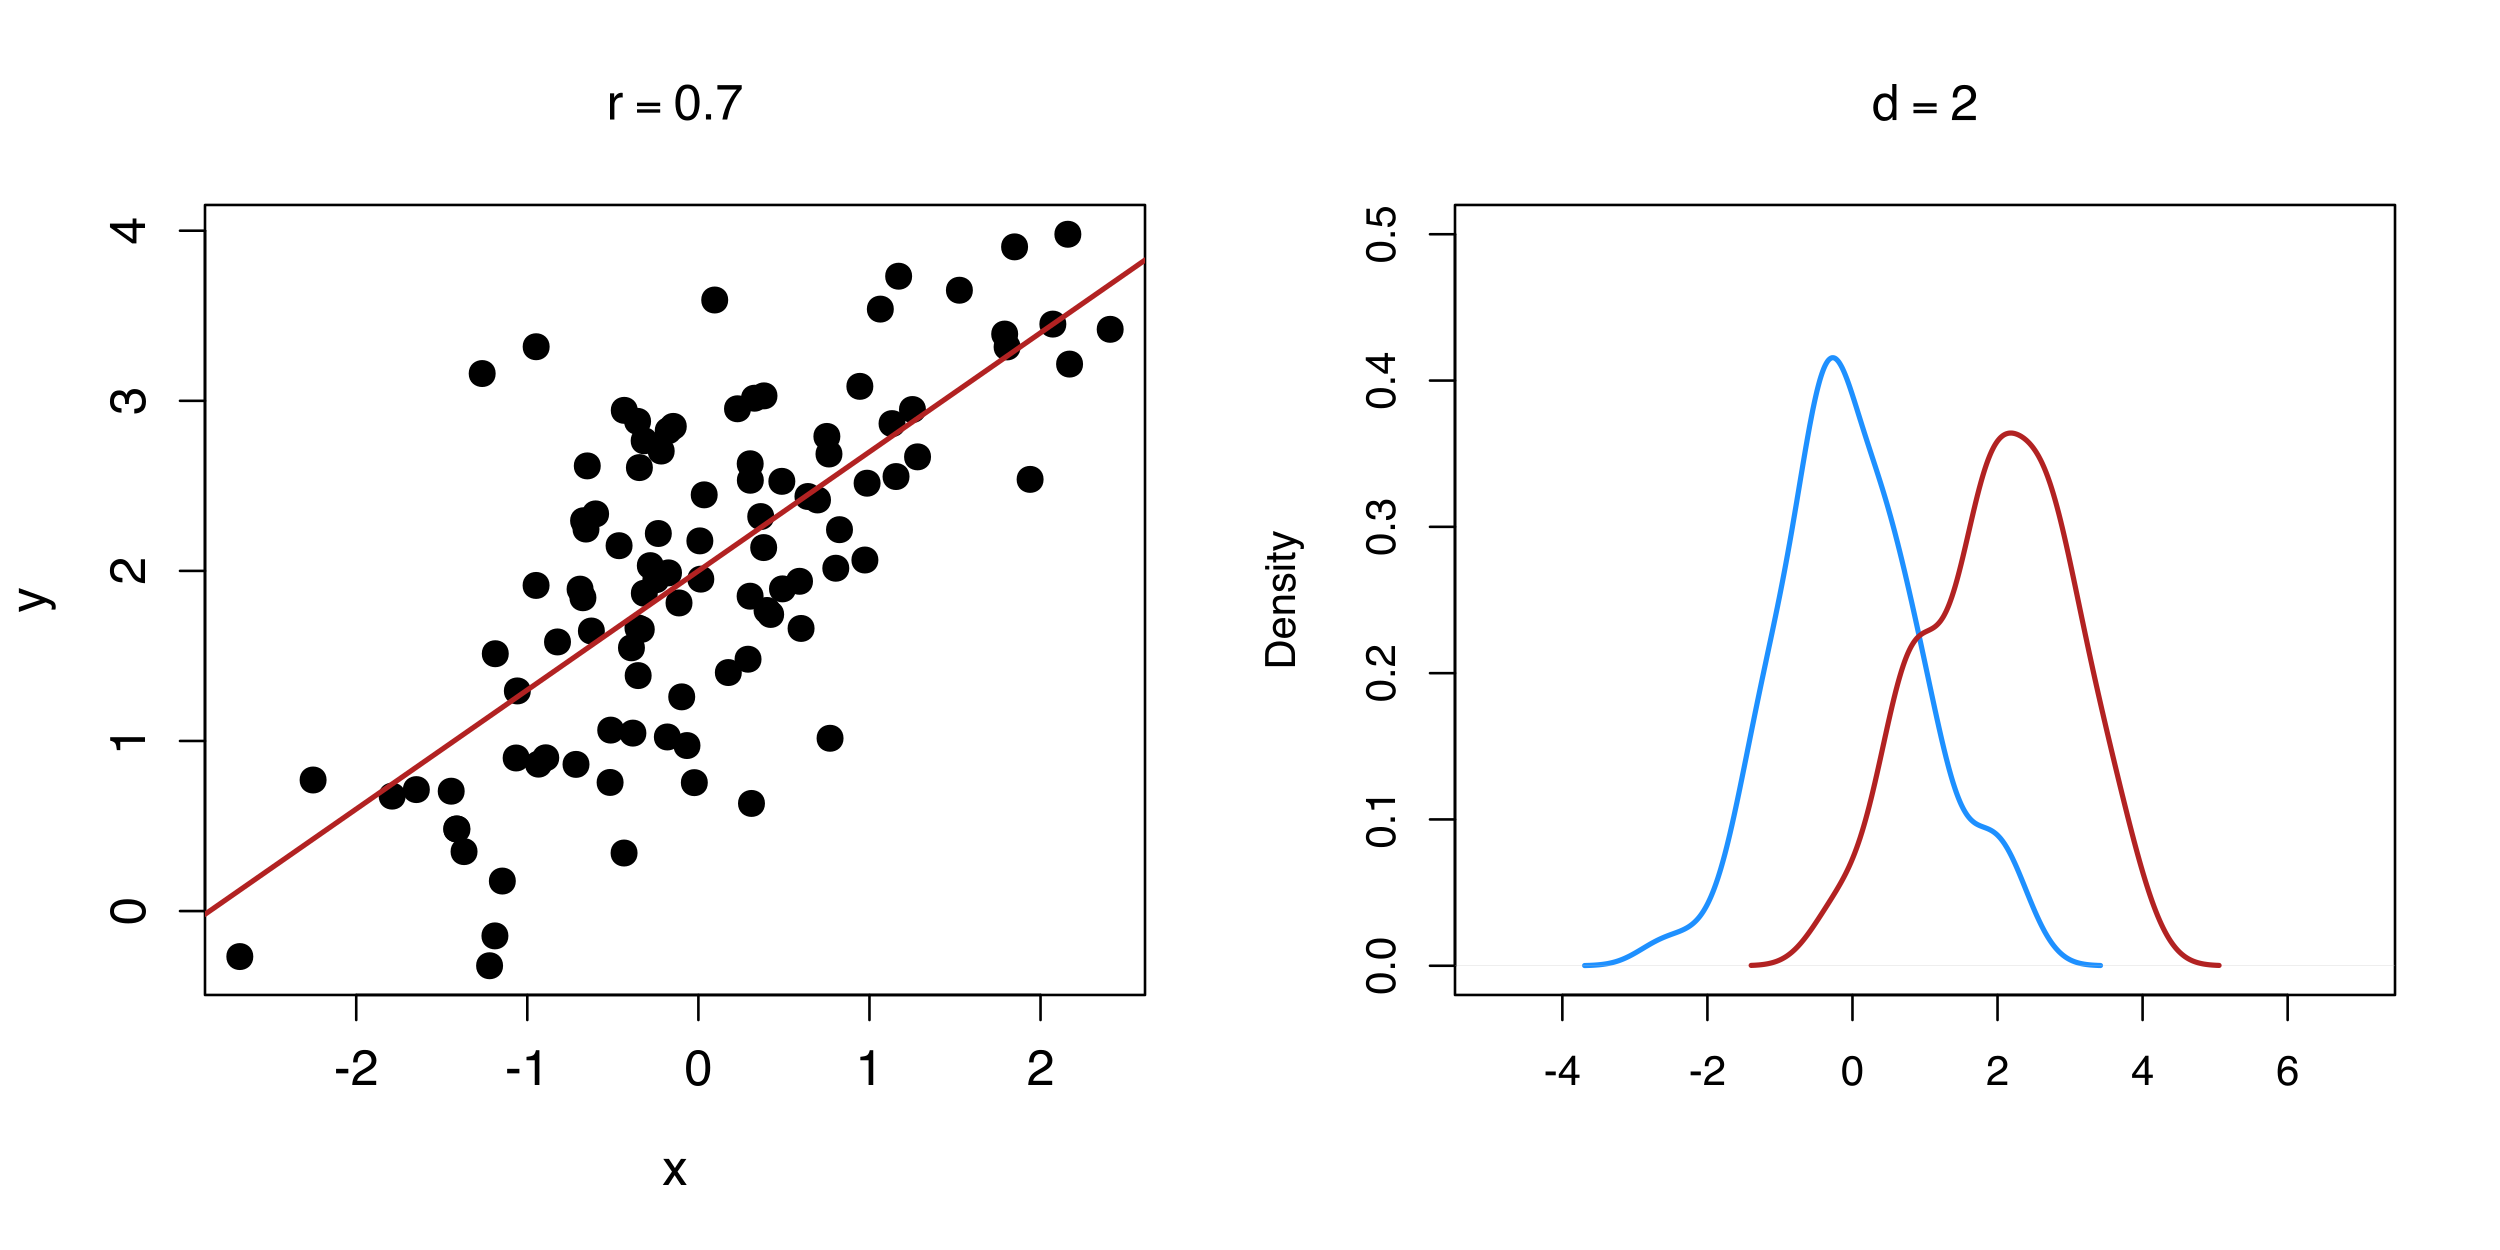 <?xml version="1.0" encoding="UTF-8"?>
<svg xmlns="http://www.w3.org/2000/svg" xmlns:xlink="http://www.w3.org/1999/xlink" width="720pt" height="360pt" viewBox="0 0 720 360" version="1.1">
<defs>
<g>
<symbol overflow="visible" id="glyph0-0">
<path style="stroke:none;" d="M 0.469 0 L 0.469 -10.328 L 8.672 -10.328 L 8.672 0 Z M 7.375 -1.297 L 7.375 -9.047 L 1.766 -9.047 L 1.766 -1.297 Z M 7.375 -1.297 "/>
</symbol>
<symbol overflow="visible" id="glyph0-1">
<path style="stroke:none;" d="M 0.594 -4.656 L 4.125 -4.656 L 4.125 -3.359 L 0.594 -3.359 Z M 0.594 -4.656 "/>
</symbol>
<symbol overflow="visible" id="glyph0-2">
<path style="stroke:none;" d="M 0.453 0 C 0.492 -0.863 0.672 -1.617 0.984 -2.266 C 1.297 -2.91 1.906 -3.492 2.812 -4.016 L 4.172 -4.797 C 4.773 -5.148 5.195 -5.453 5.438 -5.703 C 5.82 -6.086 6.016 -6.531 6.016 -7.031 C 6.016 -7.613 5.836 -8.078 5.484 -8.422 C 5.129 -8.773 4.66 -8.953 4.078 -8.953 C 3.211 -8.953 2.613 -8.625 2.281 -7.969 C 2.102 -7.613 2.004 -7.125 1.984 -6.5 L 0.703 -6.5 C 0.711 -7.375 0.875 -8.086 1.188 -8.641 C 1.727 -9.617 2.695 -10.109 4.094 -10.109 C 5.238 -10.109 6.078 -9.797 6.609 -9.172 C 7.148 -8.547 7.422 -7.852 7.422 -7.094 C 7.422 -6.281 7.133 -5.586 6.562 -5.016 C 6.238 -4.68 5.648 -4.281 4.797 -3.812 L 3.828 -3.281 C 3.367 -3.02 3.008 -2.773 2.75 -2.547 C 2.281 -2.141 1.984 -1.691 1.859 -1.203 L 7.359 -1.203 L 7.359 0 Z M 0.453 0 "/>
</symbol>
<symbol overflow="visible" id="glyph0-3">
<path style="stroke:none;" d="M 1.375 -7.125 L 1.375 -8.109 C 2.289 -8.191 2.926 -8.336 3.281 -8.547 C 3.645 -8.754 3.914 -9.25 4.094 -10.031 L 5.094 -10.031 L 5.094 0 L 3.75 0 L 3.75 -7.125 Z M 1.375 -7.125 "/>
</symbol>
<symbol overflow="visible" id="glyph0-4">
<path style="stroke:none;" d="M 3.891 -10.078 C 5.203 -10.078 6.145 -9.539 6.719 -8.469 C 7.176 -7.633 7.406 -6.492 7.406 -5.047 C 7.406 -3.68 7.195 -2.551 6.781 -1.656 C 6.195 -0.363 5.234 0.281 3.891 0.281 C 2.68 0.281 1.781 -0.242 1.188 -1.297 C 0.695 -2.172 0.453 -3.348 0.453 -4.828 C 0.453 -5.973 0.598 -6.957 0.891 -7.781 C 1.441 -9.312 2.441 -10.078 3.891 -10.078 Z M 3.891 -0.875 C 4.547 -0.875 5.066 -1.164 5.453 -1.75 C 5.836 -2.332 6.031 -3.414 6.031 -5 C 6.031 -6.145 5.891 -7.086 5.609 -7.828 C 5.328 -8.566 4.781 -8.938 3.969 -8.938 C 3.227 -8.938 2.688 -8.582 2.344 -7.875 C 2 -7.176 1.828 -6.145 1.828 -4.781 C 1.828 -3.758 1.938 -2.938 2.156 -2.312 C 2.488 -1.352 3.066 -0.875 3.891 -0.875 Z M 3.891 -0.875 "/>
</symbol>
<symbol overflow="visible" id="glyph0-5">
<path style="stroke:none;" d="M 0.969 -7.531 L 2.172 -7.531 L 2.172 -6.234 C 2.266 -6.484 2.504 -6.789 2.891 -7.156 C 3.273 -7.52 3.719 -7.703 4.219 -7.703 C 4.238 -7.703 4.273 -7.695 4.328 -7.688 C 4.391 -7.688 4.488 -7.68 4.625 -7.672 L 4.625 -6.328 C 4.551 -6.348 4.484 -6.359 4.422 -6.359 C 4.359 -6.359 4.289 -6.359 4.219 -6.359 C 3.57 -6.359 3.078 -6.156 2.734 -5.75 C 2.398 -5.344 2.234 -4.867 2.234 -4.328 L 2.234 0 L 0.969 0 Z M 0.969 -7.531 "/>
</symbol>
<symbol overflow="visible" id="glyph0-6">
<path style="stroke:none;" d="M 1.234 -1.531 L 2.703 -1.531 L 2.703 0 L 1.234 0 Z M 1.234 -1.531 "/>
</symbol>
<symbol overflow="visible" id="glyph0-7">
<path style="stroke:none;" d="M 7.531 -9.906 L 7.531 -8.797 C 7.207 -8.484 6.773 -7.938 6.234 -7.156 C 5.703 -6.383 5.227 -5.547 4.812 -4.641 C 4.406 -3.766 4.098 -2.969 3.891 -2.25 C 3.754 -1.781 3.578 -1.031 3.359 0 L 1.969 0 C 2.281 -1.926 2.984 -3.836 4.078 -5.734 C 4.711 -6.859 5.383 -7.82 6.094 -8.625 L 0.531 -8.625 L 0.531 -9.906 Z M 7.531 -9.906 "/>
</symbol>
<symbol overflow="visible" id="glyph0-8">
<path style="stroke:none;" d="M 0.219 -7.531 L 1.844 -7.531 L 3.578 -4.875 L 5.328 -7.531 L 6.875 -7.5 L 4.328 -3.859 L 6.984 0 L 5.359 0 L 3.5 -2.828 L 1.688 0 L 0.078 0 L 2.734 -3.859 Z M 0.219 -7.531 "/>
</symbol>
<symbol overflow="visible" id="glyph0-9">
<path style="stroke:none;" d="M 1.734 -3.672 C 1.734 -2.867 1.898 -2.195 2.234 -1.656 C 2.578 -1.113 3.129 -0.844 3.891 -0.844 C 4.473 -0.844 4.953 -1.094 5.328 -1.594 C 5.711 -2.094 5.906 -2.816 5.906 -3.766 C 5.906 -4.711 5.707 -5.414 5.312 -5.875 C 4.926 -6.332 4.445 -6.562 3.875 -6.562 C 3.238 -6.562 2.723 -6.316 2.328 -5.828 C 1.93 -5.336 1.734 -4.617 1.734 -3.672 Z M 3.641 -7.672 C 4.211 -7.672 4.691 -7.547 5.078 -7.297 C 5.305 -7.16 5.566 -6.914 5.859 -6.562 L 5.859 -10.375 L 7.062 -10.375 L 7.062 0 L 5.938 0 L 5.938 -1.047 C 5.633 -0.586 5.281 -0.254 4.875 -0.047 C 4.477 0.16 4.02 0.266 3.5 0.266 C 2.656 0.266 1.926 -0.082 1.312 -0.781 C 0.695 -1.488 0.391 -2.43 0.391 -3.609 C 0.391 -4.703 0.672 -5.648 1.234 -6.453 C 1.797 -7.266 2.598 -7.672 3.641 -7.672 Z M 3.641 -7.672 "/>
</symbol>
<symbol overflow="visible" id="glyph1-0">
<path style="stroke:none;" d="M 0 -0.469 L -10.328 -0.469 L -10.328 -8.672 L 0 -8.672 Z M -1.297 -7.375 L -9.047 -7.375 L -9.047 -1.766 L -1.297 -1.766 Z M -1.297 -7.375 "/>
</symbol>
<symbol overflow="visible" id="glyph1-1">
<path style="stroke:none;" d="M -10.078 -3.891 C -10.078 -5.203 -9.539 -6.145 -8.469 -6.719 C -7.633 -7.176 -6.492 -7.406 -5.047 -7.406 C -3.68 -7.406 -2.551 -7.195 -1.656 -6.781 C -0.363 -6.195 0.281 -5.234 0.281 -3.891 C 0.281 -2.68 -0.242 -1.781 -1.297 -1.188 C -2.172 -0.695 -3.348 -0.453 -4.828 -0.453 C -5.973 -0.453 -6.957 -0.598 -7.781 -0.891 C -9.312 -1.441 -10.078 -2.441 -10.078 -3.891 Z M -0.875 -3.891 C -0.875 -4.547 -1.164 -5.066 -1.75 -5.453 C -2.332 -5.836 -3.414 -6.031 -5 -6.031 C -6.145 -6.031 -7.086 -5.891 -7.828 -5.609 C -8.566 -5.328 -8.938 -4.781 -8.938 -3.969 C -8.938 -3.227 -8.582 -2.688 -7.875 -2.344 C -7.176 -2 -6.145 -1.828 -4.781 -1.828 C -3.758 -1.828 -2.938 -1.938 -2.312 -2.156 C -1.352 -2.488 -0.875 -3.066 -0.875 -3.891 Z M -0.875 -3.891 "/>
</symbol>
<symbol overflow="visible" id="glyph1-2">
<path style="stroke:none;" d="M -7.125 -1.375 L -8.109 -1.375 C -8.191 -2.289 -8.336 -2.926 -8.547 -3.281 C -8.754 -3.645 -9.25 -3.914 -10.031 -4.094 L -10.031 -5.094 L 0 -5.094 L 0 -3.75 L -7.125 -3.75 Z M -7.125 -1.375 "/>
</symbol>
<symbol overflow="visible" id="glyph1-3">
<path style="stroke:none;" d="M 0 -0.453 C -0.863 -0.492 -1.617 -0.672 -2.266 -0.984 C -2.91 -1.297 -3.492 -1.906 -4.016 -2.812 L -4.797 -4.172 C -5.148 -4.773 -5.453 -5.195 -5.703 -5.438 C -6.086 -5.82 -6.531 -6.016 -7.031 -6.016 C -7.613 -6.016 -8.078 -5.836 -8.422 -5.484 C -8.773 -5.129 -8.953 -4.66 -8.953 -4.078 C -8.953 -3.211 -8.625 -2.613 -7.969 -2.281 C -7.613 -2.102 -7.125 -2.004 -6.5 -1.984 L -6.5 -0.703 C -7.375 -0.711 -8.086 -0.875 -8.641 -1.188 C -9.617 -1.727 -10.109 -2.695 -10.109 -4.094 C -10.109 -5.238 -9.797 -6.078 -9.172 -6.609 C -8.547 -7.148 -7.852 -7.422 -7.094 -7.422 C -6.281 -7.422 -5.586 -7.133 -5.016 -6.562 C -4.68 -6.238 -4.281 -5.648 -3.812 -4.797 L -3.281 -3.828 C -3.02 -3.367 -2.773 -3.008 -2.547 -2.75 C -2.141 -2.281 -1.691 -1.984 -1.203 -1.859 L -1.203 -7.359 L 0 -7.359 Z M 0 -0.453 "/>
</symbol>
<symbol overflow="visible" id="glyph1-4">
<path style="stroke:none;" d="M 0.281 -3.75 C 0.281 -2.551 -0.047 -1.68 -0.703 -1.141 C -1.359 -0.609 -2.156 -0.344 -3.094 -0.344 L -3.094 -1.672 C -2.445 -1.723 -1.973 -1.844 -1.672 -2.031 C -1.141 -2.363 -0.875 -2.957 -0.875 -3.812 C -0.875 -4.477 -1.051 -5.008 -1.406 -5.406 C -1.77 -5.812 -2.234 -6.016 -2.797 -6.016 C -3.484 -6.016 -3.961 -5.801 -4.234 -5.375 C -4.516 -4.957 -4.656 -4.367 -4.656 -3.609 C -4.656 -3.523 -4.656 -3.441 -4.656 -3.359 C -4.656 -3.273 -4.656 -3.188 -4.656 -3.094 L -5.766 -3.094 C -5.754 -3.227 -5.742 -3.336 -5.734 -3.422 C -5.734 -3.516 -5.734 -3.613 -5.734 -3.719 C -5.734 -4.188 -5.805 -4.57 -5.953 -4.875 C -6.223 -5.414 -6.691 -5.688 -7.359 -5.688 C -7.867 -5.688 -8.258 -5.504 -8.531 -5.141 C -8.801 -4.785 -8.938 -4.375 -8.938 -3.906 C -8.938 -3.062 -8.656 -2.477 -8.094 -2.156 C -7.781 -1.977 -7.336 -1.875 -6.766 -1.844 L -6.766 -0.594 C -7.516 -0.594 -8.156 -0.742 -8.688 -1.047 C -9.625 -1.566 -10.094 -2.473 -10.094 -3.766 C -10.094 -4.797 -9.863 -5.594 -9.406 -6.156 C -8.945 -6.719 -8.285 -7 -7.422 -7 C -6.797 -7 -6.289 -6.832 -5.906 -6.5 C -5.664 -6.289 -5.477 -6.023 -5.344 -5.703 C -5.195 -6.234 -4.914 -6.645 -4.5 -6.938 C -4.094 -7.238 -3.586 -7.391 -2.984 -7.391 C -2.023 -7.391 -1.238 -7.07 -0.625 -6.438 C -0.02 -5.801 0.281 -4.906 0.281 -3.75 Z M 0.281 -3.75 "/>
</symbol>
<symbol overflow="visible" id="glyph1-5">
<path style="stroke:none;" d="M -3.562 -4.766 L -8.125 -4.766 L -3.562 -1.531 Z M 0 -4.781 L -2.469 -4.781 L -2.469 -0.359 L -3.703 -0.359 L -10.094 -4.984 L -10.094 -6.047 L -3.562 -6.047 L -3.562 -7.531 L -2.469 -7.531 L -2.469 -6.047 L 0 -6.047 Z M 0 -4.781 "/>
</symbol>
<symbol overflow="visible" id="glyph1-6">
<path style="stroke:none;" d="M -7.531 -5.641 L -7.531 -7.031 C -7.051 -6.852 -5.953 -6.457 -4.234 -5.844 C -2.93 -5.383 -1.875 -5 -1.062 -4.688 C 0.863 -3.957 2.035 -3.441 2.453 -3.141 C 2.879 -2.836 3.094 -2.32 3.094 -1.594 C 3.094 -1.414 3.082 -1.281 3.062 -1.188 C 3.051 -1.094 3.023 -0.973 2.984 -0.828 L 1.844 -0.828 C 1.895 -1.047 1.926 -1.203 1.938 -1.297 C 1.957 -1.398 1.969 -1.488 1.969 -1.562 C 1.969 -1.801 1.926 -1.973 1.844 -2.078 C 1.77 -2.191 1.676 -2.285 1.562 -2.359 C 1.531 -2.391 1.336 -2.473 0.984 -2.609 C 0.641 -2.754 0.383 -2.863 0.219 -2.938 L -7.531 -0.141 L -7.531 -1.578 L -1.406 -3.609 Z M -7.719 -3.594 Z M -7.719 -3.594 "/>
</symbol>
<symbol overflow="visible" id="glyph2-0">
<path style="stroke:none;" d="M 0.719 2.547 L 0.719 -10.156 L 7.922 -10.156 L 7.922 2.547 Z M 1.531 1.75 L 7.125 1.75 L 7.125 -9.344 L 1.531 -9.344 Z M 1.531 1.75 "/>
</symbol>
<symbol overflow="visible" id="glyph2-1">
<path style="stroke:none;" d="M 7.297 -1.969 L 0.625 -1.969 L 0.625 -2.938 L 7.297 -2.938 Z M 7.297 -3.859 L 0.625 -3.859 L 0.625 -4.844 L 7.297 -4.844 Z M 7.297 -3.859 "/>
</symbol>
<symbol overflow="visible" id="glyph3-0">
<path style="stroke:none;" d="M 0.391 0 L 0.391 -8.609 L 7.219 -8.609 L 7.219 0 Z M 6.141 -1.078 L 6.141 -7.531 L 1.469 -7.531 L 1.469 -1.078 Z M 6.141 -1.078 "/>
</symbol>
<symbol overflow="visible" id="glyph3-1">
<path style="stroke:none;" d="M 0.5 -3.891 L 3.438 -3.891 L 3.438 -2.797 L 0.5 -2.797 Z M 0.5 -3.891 "/>
</symbol>
<symbol overflow="visible" id="glyph3-2">
<path style="stroke:none;" d="M 3.969 -2.969 L 3.969 -6.781 L 1.281 -2.969 Z M 3.984 0 L 3.984 -2.047 L 0.312 -2.047 L 0.312 -3.078 L 4.156 -8.422 L 5.047 -8.422 L 5.047 -2.969 L 6.281 -2.969 L 6.281 -2.047 L 5.047 -2.047 L 5.047 0 Z M 3.984 0 "/>
</symbol>
<symbol overflow="visible" id="glyph3-3">
<path style="stroke:none;" d="M 0.375 0 C 0.414 -0.719 0.566 -1.344 0.828 -1.875 C 1.086 -2.414 1.594 -2.906 2.344 -3.344 L 3.469 -4 C 3.969 -4.289 4.32 -4.539 4.531 -4.75 C 4.852 -5.07 5.016 -5.441 5.016 -5.859 C 5.016 -6.348 4.863 -6.734 4.562 -7.016 C 4.27 -7.305 3.883 -7.453 3.406 -7.453 C 2.676 -7.453 2.176 -7.18 1.906 -6.641 C 1.75 -6.336 1.664 -5.93 1.656 -5.422 L 0.578 -5.422 C 0.586 -6.148 0.723 -6.742 0.984 -7.203 C 1.441 -8.016 2.25 -8.422 3.406 -8.422 C 4.363 -8.422 5.062 -8.16 5.5 -7.641 C 5.945 -7.117 6.172 -6.539 6.172 -5.906 C 6.172 -5.238 5.938 -4.664 5.469 -4.188 C 5.195 -3.906 4.707 -3.566 4 -3.172 L 3.188 -2.734 C 2.812 -2.523 2.516 -2.32 2.297 -2.125 C 1.898 -1.789 1.648 -1.414 1.547 -1 L 6.141 -1 L 6.141 0 Z M 0.375 0 "/>
</symbol>
<symbol overflow="visible" id="glyph3-4">
<path style="stroke:none;" d="M 3.25 -8.391 C 4.332 -8.391 5.117 -7.941 5.609 -7.047 C 5.984 -6.359 6.172 -5.41 6.172 -4.203 C 6.172 -3.066 6 -2.125 5.656 -1.375 C 5.164 -0.301 4.359 0.234 3.234 0.234 C 2.234 0.234 1.484 -0.203 0.984 -1.078 C 0.578 -1.816 0.375 -2.801 0.375 -4.031 C 0.375 -4.977 0.5 -5.797 0.75 -6.484 C 1.207 -7.754 2.039 -8.391 3.25 -8.391 Z M 3.234 -0.734 C 3.785 -0.734 4.223 -0.973 4.547 -1.453 C 4.867 -1.941 5.031 -2.848 5.031 -4.172 C 5.031 -5.117 4.91 -5.898 4.672 -6.516 C 4.441 -7.129 3.988 -7.438 3.312 -7.438 C 2.688 -7.438 2.227 -7.145 1.938 -6.562 C 1.656 -5.977 1.516 -5.117 1.516 -3.984 C 1.516 -3.129 1.609 -2.441 1.797 -1.922 C 2.078 -1.129 2.555 -0.734 3.234 -0.734 Z M 3.234 -0.734 "/>
</symbol>
<symbol overflow="visible" id="glyph3-5">
<path style="stroke:none;" d="M 3.516 -8.422 C 4.453 -8.422 5.102 -8.176 5.469 -7.688 C 5.844 -7.207 6.031 -6.707 6.031 -6.188 L 4.984 -6.188 C 4.922 -6.52 4.82 -6.781 4.688 -6.969 C 4.426 -7.32 4.039 -7.5 3.531 -7.5 C 2.938 -7.5 2.461 -7.223 2.109 -6.672 C 1.766 -6.129 1.578 -5.352 1.547 -4.344 C 1.785 -4.695 2.086 -4.961 2.453 -5.141 C 2.785 -5.297 3.16 -5.375 3.578 -5.375 C 4.285 -5.375 4.898 -5.148 5.422 -4.703 C 5.941 -4.254 6.203 -3.582 6.203 -2.688 C 6.203 -1.926 5.953 -1.25 5.453 -0.656 C 4.961 -0.07 4.258 0.219 3.344 0.219 C 2.551 0.219 1.867 -0.078 1.297 -0.672 C 0.734 -1.273 0.453 -2.281 0.453 -3.688 C 0.453 -4.727 0.578 -5.613 0.828 -6.344 C 1.316 -7.727 2.211 -8.422 3.516 -8.422 Z M 3.438 -0.719 C 3.988 -0.719 4.398 -0.906 4.672 -1.281 C 4.953 -1.656 5.094 -2.098 5.094 -2.609 C 5.094 -3.035 4.969 -3.441 4.719 -3.828 C 4.477 -4.211 4.031 -4.406 3.375 -4.406 C 2.926 -4.406 2.531 -4.254 2.188 -3.953 C 1.844 -3.66 1.672 -3.211 1.672 -2.609 C 1.672 -2.078 1.828 -1.629 2.141 -1.266 C 2.453 -0.898 2.883 -0.719 3.438 -0.719 Z M 3.438 -0.719 "/>
</symbol>
<symbol overflow="visible" id="glyph4-0">
<path style="stroke:none;" d="M 0 -0.391 L -8.609 -0.391 L -8.609 -7.219 L 0 -7.219 Z M -1.078 -6.141 L -7.531 -6.141 L -7.531 -1.469 L -1.078 -1.469 Z M -1.078 -6.141 "/>
</symbol>
<symbol overflow="visible" id="glyph4-1">
<path style="stroke:none;" d="M -8.391 -3.25 C -8.391 -4.332 -7.941 -5.117 -7.047 -5.609 C -6.359 -5.984 -5.41 -6.172 -4.203 -6.172 C -3.066 -6.172 -2.125 -6 -1.375 -5.656 C -0.301 -5.164 0.234 -4.359 0.234 -3.234 C 0.234 -2.234 -0.203 -1.484 -1.078 -0.984 C -1.816 -0.578 -2.801 -0.375 -4.031 -0.375 C -4.977 -0.375 -5.797 -0.5 -6.484 -0.75 C -7.754 -1.207 -8.391 -2.039 -8.391 -3.25 Z M -0.734 -3.234 C -0.734 -3.785 -0.973 -4.223 -1.453 -4.547 C -1.941 -4.867 -2.848 -5.031 -4.172 -5.031 C -5.117 -5.031 -5.898 -4.91 -6.516 -4.672 C -7.129 -4.441 -7.438 -3.988 -7.438 -3.312 C -7.438 -2.688 -7.145 -2.227 -6.562 -1.938 C -5.977 -1.656 -5.117 -1.516 -3.984 -1.516 C -3.129 -1.516 -2.441 -1.609 -1.922 -1.797 C -1.129 -2.078 -0.734 -2.555 -0.734 -3.234 Z M -0.734 -3.234 "/>
</symbol>
<symbol overflow="visible" id="glyph4-2">
<path style="stroke:none;" d="M -1.281 -1.031 L -1.281 -2.25 L 0 -2.25 L 0 -1.031 Z M -1.281 -1.031 "/>
</symbol>
<symbol overflow="visible" id="glyph4-3">
<path style="stroke:none;" d="M -5.938 -1.156 L -6.75 -1.156 C -6.82 -1.914 -6.945 -2.441 -7.125 -2.734 C -7.301 -3.035 -7.711 -3.266 -8.359 -3.422 L -8.359 -4.25 L 0 -4.25 L 0 -3.125 L -5.938 -3.125 Z M -5.938 -1.156 "/>
</symbol>
<symbol overflow="visible" id="glyph4-4">
<path style="stroke:none;" d="M 0 -0.375 C -0.719 -0.414 -1.344 -0.566 -1.875 -0.828 C -2.414 -1.086 -2.906 -1.594 -3.344 -2.344 L -4 -3.469 C -4.289 -3.969 -4.539 -4.32 -4.75 -4.531 C -5.07 -4.852 -5.441 -5.016 -5.859 -5.016 C -6.348 -5.016 -6.734 -4.863 -7.016 -4.562 C -7.305 -4.27 -7.453 -3.883 -7.453 -3.406 C -7.453 -2.676 -7.18 -2.176 -6.641 -1.906 C -6.336 -1.75 -5.93 -1.664 -5.422 -1.656 L -5.422 -0.578 C -6.148 -0.586 -6.742 -0.723 -7.203 -0.984 C -8.016 -1.441 -8.422 -2.25 -8.422 -3.406 C -8.422 -4.363 -8.16 -5.062 -7.641 -5.5 C -7.117 -5.945 -6.539 -6.172 -5.906 -6.172 C -5.238 -6.172 -4.664 -5.938 -4.188 -5.469 C -3.906 -5.195 -3.566 -4.707 -3.172 -4 L -2.734 -3.188 C -2.523 -2.812 -2.32 -2.516 -2.125 -2.297 C -1.789 -1.898 -1.414 -1.648 -1 -1.547 L -1 -6.141 L 0 -6.141 Z M 0 -0.375 "/>
</symbol>
<symbol overflow="visible" id="glyph4-5">
<path style="stroke:none;" d="M 0.234 -3.125 C 0.234 -2.125 -0.035 -1.398 -0.578 -0.953 C -1.129 -0.504 -1.797 -0.281 -2.578 -0.281 L -2.578 -1.391 C -2.035 -1.43 -1.641 -1.531 -1.391 -1.688 C -0.953 -1.969 -0.734 -2.461 -0.734 -3.172 C -0.734 -3.734 -0.879 -4.18 -1.172 -4.516 C -1.473 -4.848 -1.859 -5.016 -2.328 -5.016 C -2.898 -5.016 -3.301 -4.836 -3.531 -4.484 C -3.77 -4.129 -3.891 -3.641 -3.891 -3.016 C -3.891 -2.941 -3.883 -2.867 -3.875 -2.797 C -3.875 -2.723 -3.875 -2.648 -3.875 -2.578 L -4.812 -2.578 C -4.789 -2.691 -4.781 -2.785 -4.781 -2.859 C -4.781 -2.93 -4.781 -3.008 -4.781 -3.094 C -4.781 -3.488 -4.844 -3.812 -4.969 -4.062 C -5.188 -4.508 -5.578 -4.734 -6.141 -4.734 C -6.555 -4.734 -6.875 -4.582 -7.094 -4.281 C -7.32 -3.988 -7.438 -3.645 -7.438 -3.25 C -7.438 -2.551 -7.203 -2.066 -6.734 -1.797 C -6.484 -1.648 -6.117 -1.566 -5.641 -1.547 L -5.641 -0.5 C -6.266 -0.5 -6.797 -0.625 -7.234 -0.875 C -8.016 -1.301 -8.406 -2.055 -8.406 -3.141 C -8.406 -3.992 -8.211 -4.656 -7.828 -5.125 C -7.453 -5.594 -6.898 -5.828 -6.172 -5.828 C -5.66 -5.828 -5.242 -5.691 -4.922 -5.422 C -4.723 -5.242 -4.566 -5.02 -4.453 -4.75 C -4.328 -5.188 -4.094 -5.531 -3.75 -5.781 C -3.406 -6.031 -2.984 -6.156 -2.484 -6.156 C -1.68 -6.156 -1.023 -5.891 -0.516 -5.359 C -0.016 -4.836 0.234 -4.094 0.234 -3.125 Z M 0.234 -3.125 "/>
</symbol>
<symbol overflow="visible" id="glyph4-6">
<path style="stroke:none;" d="M -2.969 -3.969 L -6.781 -3.969 L -2.969 -1.281 Z M 0 -3.984 L -2.047 -3.984 L -2.047 -0.312 L -3.078 -0.312 L -8.422 -4.156 L -8.422 -5.047 L -2.969 -5.047 L -2.969 -6.281 L -2.047 -6.281 L -2.047 -5.047 L 0 -5.047 Z M 0 -3.984 "/>
</symbol>
<symbol overflow="visible" id="glyph4-7">
<path style="stroke:none;" d="M -2.141 -1.484 C -1.535 -1.555 -1.117 -1.836 -0.891 -2.328 C -0.773 -2.578 -0.719 -2.863 -0.719 -3.188 C -0.719 -3.812 -0.914 -4.273 -1.312 -4.578 C -1.707 -4.879 -2.148 -5.031 -2.641 -5.031 C -3.223 -5.031 -3.676 -4.848 -4 -4.484 C -4.32 -4.129 -4.484 -3.703 -4.484 -3.203 C -4.484 -2.836 -4.41 -2.523 -4.266 -2.266 C -4.129 -2.004 -3.938 -1.785 -3.688 -1.609 L -3.734 -0.688 L -8.25 -1.328 L -8.25 -5.688 L -7.234 -5.688 L -7.234 -2.125 L -4.906 -1.766 C -5.051 -1.961 -5.16 -2.148 -5.234 -2.328 C -5.359 -2.641 -5.422 -3 -5.422 -3.406 C -5.422 -4.176 -5.172 -4.828 -4.672 -5.359 C -4.18 -5.898 -3.555 -6.172 -2.797 -6.172 C -2.004 -6.172 -1.301 -5.922 -0.688 -5.422 C -0.082 -4.93 0.219 -4.148 0.219 -3.078 C 0.219 -2.398 0.023 -1.797 -0.359 -1.266 C -0.742 -0.742 -1.336 -0.453 -2.141 -0.391 Z M -2.141 -1.484 "/>
</symbol>
<symbol overflow="visible" id="glyph4-8">
<path style="stroke:none;" d="M -1 -4.219 C -1 -4.613 -1.039 -4.938 -1.125 -5.188 C -1.27 -5.645 -1.562 -6.02 -2 -6.312 C -2.344 -6.539 -2.785 -6.703 -3.328 -6.797 C -3.66 -6.859 -3.961 -6.891 -4.234 -6.891 C -5.305 -6.891 -6.133 -6.676 -6.719 -6.25 C -7.312 -5.832 -7.609 -5.148 -7.609 -4.203 L -7.609 -2.141 L -1 -2.141 Z M -8.609 -0.969 L -8.609 -4.453 C -8.609 -5.641 -8.188 -6.555 -7.344 -7.203 C -6.594 -7.785 -5.625 -8.078 -4.438 -8.078 C -3.52 -8.078 -2.691 -7.906 -1.953 -7.562 C -0.648 -6.957 0 -5.914 0 -4.438 L 0 -0.969 Z M -8.609 -0.969 "/>
</symbol>
<symbol overflow="visible" id="glyph4-9">
<path style="stroke:none;" d="M -6.422 -3.391 C -6.422 -3.836 -6.316 -4.27 -6.109 -4.688 C -5.898 -5.102 -5.629 -5.422 -5.297 -5.641 C -4.973 -5.848 -4.602 -5.988 -4.188 -6.062 C -3.895 -6.125 -3.43 -6.156 -2.797 -6.156 L -2.797 -1.547 C -2.16 -1.566 -1.648 -1.719 -1.266 -2 C -0.879 -2.281 -0.688 -2.719 -0.688 -3.312 C -0.688 -3.863 -0.867 -4.301 -1.234 -4.625 C -1.441 -4.812 -1.688 -4.945 -1.969 -5.031 L -1.969 -6.062 C -1.738 -6.039 -1.484 -5.953 -1.203 -5.797 C -0.922 -5.641 -0.688 -5.469 -0.5 -5.281 C -0.188 -4.957 0.02 -4.555 0.125 -4.078 C 0.188 -3.828 0.219 -3.539 0.219 -3.219 C 0.219 -2.438 -0.062 -1.773 -0.625 -1.234 C -1.195 -0.691 -1.992 -0.422 -3.016 -0.422 C -4.023 -0.422 -4.844 -0.691 -5.469 -1.234 C -6.102 -1.785 -6.422 -2.504 -6.422 -3.391 Z M -3.641 -5.062 C -4.098 -5.02 -4.461 -4.922 -4.734 -4.766 C -5.242 -4.484 -5.5 -4.004 -5.5 -3.328 C -5.5 -2.836 -5.32 -2.426 -4.969 -2.094 C -4.625 -1.77 -4.18 -1.598 -3.641 -1.578 Z M -6.422 -3.281 Z M -6.422 -3.281 "/>
</symbol>
<symbol overflow="visible" id="glyph4-10">
<path style="stroke:none;" d="M -6.281 -0.781 L -6.281 -1.781 L -5.391 -1.781 C -5.754 -2.07 -6.016 -2.383 -6.172 -2.719 C -6.336 -3.051 -6.422 -3.422 -6.422 -3.828 C -6.422 -4.711 -6.109 -5.312 -5.484 -5.625 C -5.141 -5.801 -4.656 -5.891 -4.031 -5.891 L 0 -5.891 L 0 -4.812 L -3.953 -4.812 C -4.336 -4.812 -4.645 -4.754 -4.875 -4.641 C -5.27 -4.453 -5.469 -4.113 -5.469 -3.625 C -5.469 -3.375 -5.441 -3.172 -5.391 -3.016 C -5.305 -2.723 -5.133 -2.469 -4.875 -2.25 C -4.664 -2.07 -4.453 -1.957 -4.234 -1.906 C -4.016 -1.852 -3.695 -1.828 -3.281 -1.828 L 0 -1.828 L 0 -0.781 Z M -6.422 -3.25 Z M -6.422 -3.25 "/>
</symbol>
<symbol overflow="visible" id="glyph4-11">
<path style="stroke:none;" d="M -1.969 -1.406 C -1.613 -1.438 -1.344 -1.523 -1.156 -1.672 C -0.82 -1.93 -0.656 -2.391 -0.656 -3.047 C -0.656 -3.441 -0.738 -3.785 -0.906 -4.078 C -1.07 -4.379 -1.332 -4.531 -1.688 -4.531 C -1.957 -4.531 -2.164 -4.41 -2.312 -4.172 C -2.395 -4.016 -2.492 -3.711 -2.609 -3.266 L -2.812 -2.422 C -2.945 -1.891 -3.098 -1.5 -3.266 -1.25 C -3.547 -0.789 -3.941 -0.562 -4.453 -0.562 C -5.047 -0.562 -5.523 -0.773 -5.891 -1.203 C -6.254 -1.629 -6.438 -2.207 -6.438 -2.938 C -6.438 -3.875 -6.16 -4.551 -5.609 -4.969 C -5.254 -5.238 -4.875 -5.367 -4.469 -5.359 L -4.469 -4.359 C -4.707 -4.336 -4.926 -4.254 -5.125 -4.109 C -5.395 -3.867 -5.531 -3.445 -5.531 -2.844 C -5.531 -2.445 -5.453 -2.145 -5.297 -1.938 C -5.148 -1.738 -4.953 -1.641 -4.703 -1.641 C -4.43 -1.641 -4.211 -1.773 -4.047 -2.047 C -3.953 -2.203 -3.867 -2.43 -3.797 -2.734 L -3.625 -3.422 C -3.438 -4.18 -3.258 -4.691 -3.094 -4.953 C -2.82 -5.359 -2.395 -5.562 -1.812 -5.562 C -1.258 -5.562 -0.781 -5.348 -0.375 -4.922 C 0.031 -4.504 0.234 -3.863 0.234 -3 C 0.234 -2.062 0.023 -1.395 -0.391 -1 C -0.816 -0.613 -1.344 -0.41 -1.969 -0.391 Z M -6.422 -2.953 Z M -6.422 -2.953 "/>
</symbol>
<symbol overflow="visible" id="glyph4-12">
<path style="stroke:none;" d="M -6.25 -0.781 L -6.25 -1.844 L 0 -1.844 L 0 -0.781 Z M -8.609 -0.781 L -8.609 -1.844 L -7.406 -1.844 L -7.406 -0.781 Z M -8.609 -0.781 "/>
</symbol>
<symbol overflow="visible" id="glyph4-13">
<path style="stroke:none;" d="M -8.031 -0.984 L -8.031 -2.047 L -6.281 -2.047 L -6.281 -3.047 L -5.422 -3.047 L -5.422 -2.047 L -1.312 -2.047 C -1.094 -2.047 -0.945 -2.125 -0.875 -2.281 C -0.832 -2.352 -0.812 -2.488 -0.812 -2.688 C -0.812 -2.738 -0.812 -2.789 -0.812 -2.844 C -0.82 -2.906 -0.828 -2.973 -0.828 -3.047 L 0 -3.047 C 0.031 -2.93 0.051 -2.805 0.062 -2.672 C 0.082 -2.547 0.094 -2.406 0.094 -2.25 C 0.094 -1.758 -0.031 -1.426 -0.281 -1.25 C -0.531 -1.07 -0.859 -0.984 -1.266 -0.984 L -5.422 -0.984 L -5.422 -0.141 L -6.281 -0.141 L -6.281 -0.984 Z M -8.031 -0.984 "/>
</symbol>
<symbol overflow="visible" id="glyph4-14">
<path style="stroke:none;" d="M -6.281 -4.688 L -6.281 -5.859 C -5.875 -5.711 -4.953 -5.383 -3.516 -4.875 C -2.441 -4.488 -1.566 -4.164 -0.891 -3.906 C 0.711 -3.301 1.691 -2.875 2.047 -2.625 C 2.398 -2.375 2.578 -1.941 2.578 -1.328 C 2.578 -1.18 2.566 -1.066 2.547 -0.984 C 2.535 -0.91 2.516 -0.812 2.484 -0.688 L 1.531 -0.688 C 1.582 -0.875 1.613 -1.008 1.625 -1.094 C 1.633 -1.176 1.641 -1.25 1.641 -1.312 C 1.641 -1.5 1.609 -1.641 1.547 -1.734 C 1.484 -1.828 1.406 -1.906 1.312 -1.969 C 1.281 -1.988 1.117 -2.055 0.828 -2.172 C 0.535 -2.297 0.32 -2.383 0.188 -2.438 L -6.281 -0.125 L -6.281 -1.312 L -1.172 -3 Z M -6.422 -3 Z M -6.422 -3 "/>
</symbol>
</g>
<clipPath id="clip1">
  <path d="M 59.039 74 L 329.758 74 L 329.758 265 L 59.039 265 Z M 59.039 74 "/>
</clipPath>
<clipPath id="clip2">
  <path d="M 419.039 278 L 689.758 278 L 689.758 279 L 419.039 279 Z M 419.039 278 "/>
</clipPath>
</defs>
<g id="surface44">
<rect x="0" y="0" width="720" height="360" style="fill:rgb(100%,100%,100%);fill-opacity:1;stroke:none;"/>
<path style="fill-rule:nonzero;fill:rgb(0%,0%,0%);fill-opacity:1;stroke-width:0.75;stroke-linecap:round;stroke-linejoin:round;stroke:rgb(0%,0%,0%);stroke-opacity:1;stroke-miterlimit:10;" d="M 152.504 198.992 C 152.504 203.672 145.484 203.672 145.484 198.992 C 145.484 194.309 152.504 194.309 152.504 198.992 "/>
<path style="fill-rule:nonzero;fill:rgb(0%,0%,0%);fill-opacity:1;stroke-width:0.75;stroke-linecap:round;stroke-linejoin:round;stroke:rgb(0%,0%,0%);stroke-opacity:1;stroke-miterlimit:10;" d="M 157.926 99.859 C 157.926 104.539 150.902 104.539 150.902 99.859 C 150.902 95.18 157.926 95.18 157.926 99.859 "/>
<path style="fill-rule:nonzero;fill:rgb(0%,0%,0%);fill-opacity:1;stroke-width:0.75;stroke-linecap:round;stroke-linejoin:round;stroke:rgb(0%,0%,0%);stroke-opacity:1;stroke-miterlimit:10;" d="M 185.785 211.137 C 185.785 215.82 178.766 215.82 178.766 211.137 C 178.766 206.457 185.785 206.457 185.785 211.137 "/>
<path style="fill-rule:nonzero;fill:rgb(0%,0%,0%);fill-opacity:1;stroke-width:0.75;stroke-linecap:round;stroke-linejoin:round;stroke:rgb(0%,0%,0%);stroke-opacity:1;stroke-miterlimit:10;" d="M 158.602 220.074 C 158.602 224.754 151.578 224.754 151.578 220.074 C 151.578 215.395 158.602 215.395 158.602 220.074 "/>
<path style="fill-rule:nonzero;fill:rgb(0%,0%,0%);fill-opacity:1;stroke-width:0.75;stroke-linecap:round;stroke-linejoin:round;stroke:rgb(0%,0%,0%);stroke-opacity:1;stroke-miterlimit:10;" d="M 171.391 172.152 C 171.391 176.832 164.371 176.832 164.371 172.152 C 164.371 167.469 171.391 167.469 171.391 172.152 "/>
<path style="fill-rule:nonzero;fill:rgb(0%,0%,0%);fill-opacity:1;stroke-width:0.75;stroke-linecap:round;stroke-linejoin:round;stroke:rgb(0%,0%,0%);stroke-opacity:1;stroke-miterlimit:10;" d="M 187.137 121.355 C 187.137 126.035 180.117 126.035 180.117 121.355 C 180.117 116.672 187.137 116.672 187.137 121.355 "/>
<path style="fill-rule:nonzero;fill:rgb(0%,0%,0%);fill-opacity:1;stroke-width:0.75;stroke-linecap:round;stroke-linejoin:round;stroke:rgb(0%,0%,0%);stroke-opacity:1;stroke-miterlimit:10;" d="M 225.461 176.961 C 225.461 181.641 218.441 181.641 218.441 176.961 C 218.441 172.281 225.461 172.281 225.461 176.961 "/>
<path style="fill-rule:nonzero;fill:rgb(0%,0%,0%);fill-opacity:1;stroke-width:0.75;stroke-linecap:round;stroke-linejoin:round;stroke:rgb(0%,0%,0%);stroke-opacity:1;stroke-miterlimit:10;" d="M 306.73 93.344 C 306.73 98.023 299.711 98.023 299.711 93.344 C 299.711 88.664 306.73 88.664 306.73 93.344 "/>
<path style="fill-rule:nonzero;fill:rgb(0%,0%,0%);fill-opacity:1;stroke-width:0.75;stroke-linecap:round;stroke-linejoin:round;stroke:rgb(0%,0%,0%);stroke-opacity:1;stroke-miterlimit:10;" d="M 193.109 153.648 C 193.109 158.328 186.086 158.328 186.086 153.648 C 186.086 148.969 193.109 148.969 193.109 153.648 "/>
<path style="fill-rule:nonzero;fill:rgb(0%,0%,0%);fill-opacity:1;stroke-width:0.75;stroke-linecap:round;stroke-linejoin:round;stroke:rgb(0%,0%,0%);stroke-opacity:1;stroke-miterlimit:10;" d="M 171.578 149.969 C 171.578 154.648 164.559 154.648 164.559 149.969 C 164.559 145.289 171.578 145.289 171.578 149.969 "/>
<path style="fill-rule:nonzero;fill:rgb(0%,0%,0%);fill-opacity:1;stroke-width:0.75;stroke-linecap:round;stroke-linejoin:round;stroke:rgb(0%,0%,0%);stroke-opacity:1;stroke-miterlimit:10;" d="M 311.051 67.465 C 311.051 72.148 304.031 72.148 304.031 67.465 C 304.031 62.785 311.051 62.785 311.051 67.465 "/>
<path style="fill-rule:nonzero;fill:rgb(0%,0%,0%);fill-opacity:1;stroke-width:0.75;stroke-linecap:round;stroke-linejoin:round;stroke:rgb(0%,0%,0%);stroke-opacity:1;stroke-miterlimit:10;" d="M 183.297 118.184 C 183.297 122.863 176.277 122.863 176.277 118.184 C 176.277 113.5 183.297 113.5 183.297 118.184 "/>
<path style="fill-rule:nonzero;fill:rgb(0%,0%,0%);fill-opacity:1;stroke-width:0.75;stroke-linecap:round;stroke-linejoin:round;stroke:rgb(0%,0%,0%);stroke-opacity:1;stroke-miterlimit:10;" d="M 228.863 169.598 C 228.863 174.277 221.844 174.277 221.844 169.598 C 221.844 164.918 228.863 164.918 228.863 169.598 "/>
<path style="fill-rule:nonzero;fill:rgb(0%,0%,0%);fill-opacity:1;stroke-width:0.75;stroke-linecap:round;stroke-linejoin:round;stroke:rgb(0%,0%,0%);stroke-opacity:1;stroke-miterlimit:10;" d="M 223.539 114.008 C 223.539 118.688 216.52 118.688 216.52 114.008 C 216.52 109.328 223.539 109.328 223.539 114.008 "/>
<path style="fill-rule:nonzero;fill:rgb(0%,0%,0%);fill-opacity:1;stroke-width:0.75;stroke-linecap:round;stroke-linejoin:round;stroke:rgb(0%,0%,0%);stroke-opacity:1;stroke-miterlimit:10;" d="M 224.414 175.812 C 224.414 180.492 217.395 180.492 217.395 175.812 C 217.395 171.133 224.414 171.133 224.414 175.812 "/>
<path style="fill-rule:nonzero;fill:rgb(0%,0%,0%);fill-opacity:1;stroke-width:0.75;stroke-linecap:round;stroke-linejoin:round;stroke:rgb(0%,0%,0%);stroke-opacity:1;stroke-miterlimit:10;" d="M 203.477 225.402 C 203.477 230.082 196.457 230.082 196.457 225.402 C 196.457 220.723 203.477 220.723 203.477 225.402 "/>
<path style="fill-rule:nonzero;fill:rgb(0%,0%,0%);fill-opacity:1;stroke-width:0.75;stroke-linecap:round;stroke-linejoin:round;stroke:rgb(0%,0%,0%);stroke-opacity:1;stroke-miterlimit:10;" d="M 160.688 218.242 C 160.688 222.922 153.668 222.922 153.668 218.242 C 153.668 213.562 160.688 213.562 160.688 218.242 "/>
<path style="fill-rule:nonzero;fill:rgb(0%,0%,0%);fill-opacity:1;stroke-width:0.75;stroke-linecap:round;stroke-linejoin:round;stroke:rgb(0%,0%,0%);stroke-opacity:1;stroke-miterlimit:10;" d="M 252.602 161.285 C 252.602 165.965 245.582 165.965 245.582 161.285 C 245.582 156.605 252.602 156.605 252.602 161.285 "/>
<path style="fill-rule:nonzero;fill:rgb(0%,0%,0%);fill-opacity:1;stroke-width:0.75;stroke-linecap:round;stroke-linejoin:round;stroke:rgb(0%,0%,0%);stroke-opacity:1;stroke-miterlimit:10;" d="M 135.113 238.777 C 135.113 243.461 128.094 243.461 128.094 238.777 C 128.094 234.098 135.113 234.098 135.113 238.777 "/>
<path style="fill-rule:nonzero;fill:rgb(0%,0%,0%);fill-opacity:1;stroke-width:0.75;stroke-linecap:round;stroke-linejoin:round;stroke:rgb(0%,0%,0%);stroke-opacity:1;stroke-miterlimit:10;" d="M 146.152 188.273 C 146.152 192.953 139.133 192.953 139.133 188.273 C 139.133 183.594 146.152 183.594 146.152 188.273 "/>
<path style="fill-rule:nonzero;fill:rgb(0%,0%,0%);fill-opacity:1;stroke-width:0.75;stroke-linecap:round;stroke-linejoin:round;stroke:rgb(0%,0%,0%);stroke-opacity:1;stroke-miterlimit:10;" d="M 175.047 148 C 175.047 152.68 168.027 152.68 168.027 148 C 168.027 143.32 175.047 143.32 175.047 148 "/>
<path style="fill-rule:nonzero;fill:rgb(0%,0%,0%);fill-opacity:1;stroke-width:0.75;stroke-linecap:round;stroke-linejoin:round;stroke:rgb(0%,0%,0%);stroke-opacity:1;stroke-miterlimit:10;" d="M 72.578 275.492 C 72.578 280.172 65.559 280.172 65.559 275.492 C 65.559 270.812 72.578 270.812 72.578 275.492 "/>
<path style="fill-rule:nonzero;fill:rgb(0%,0%,0%);fill-opacity:1;stroke-width:0.75;stroke-linecap:round;stroke-linejoin:round;stroke:rgb(0%,0%,0%);stroke-opacity:1;stroke-miterlimit:10;" d="M 201.359 214.719 C 201.359 219.398 194.34 219.398 194.34 214.719 C 194.34 210.039 201.359 210.039 201.359 214.719 "/>
<path style="fill-rule:nonzero;fill:rgb(0%,0%,0%);fill-opacity:1;stroke-width:0.75;stroke-linecap:round;stroke-linejoin:round;stroke:rgb(0%,0%,0%);stroke-opacity:1;stroke-miterlimit:10;" d="M 137.156 245.266 C 137.156 249.945 130.137 249.945 130.137 245.266 C 130.137 240.582 137.156 240.582 137.156 245.266 "/>
<path style="fill-rule:nonzero;fill:rgb(0%,0%,0%);fill-opacity:1;stroke-width:0.75;stroke-linecap:round;stroke-linejoin:round;stroke:rgb(0%,0%,0%);stroke-opacity:1;stroke-miterlimit:10;" d="M 142.379 107.582 C 142.379 112.262 135.359 112.262 135.359 107.582 C 135.359 102.902 142.379 102.902 142.379 107.582 "/>
<path style="fill-rule:nonzero;fill:rgb(0%,0%,0%);fill-opacity:1;stroke-width:0.75;stroke-linecap:round;stroke-linejoin:round;stroke:rgb(0%,0%,0%);stroke-opacity:1;stroke-miterlimit:10;" d="M 323.242 94.844 C 323.242 99.523 316.223 99.523 316.223 94.844 C 316.223 90.164 323.242 90.164 323.242 94.844 "/>
<path style="fill-rule:nonzero;fill:rgb(0%,0%,0%);fill-opacity:1;stroke-width:0.75;stroke-linecap:round;stroke-linejoin:round;stroke:rgb(0%,0%,0%);stroke-opacity:1;stroke-miterlimit:10;" d="M 172.277 152.371 C 172.277 157.051 165.258 157.051 165.258 152.371 C 165.258 147.691 172.277 147.691 172.277 152.371 "/>
<path style="fill-rule:nonzero;fill:rgb(0%,0%,0%);fill-opacity:1;stroke-width:0.75;stroke-linecap:round;stroke-linejoin:round;stroke:rgb(0%,0%,0%);stroke-opacity:1;stroke-miterlimit:10;" d="M 179.219 225.348 C 179.219 230.027 172.199 230.027 172.199 225.348 C 172.199 220.668 179.219 220.668 179.219 225.348 "/>
<path style="fill-rule:nonzero;fill:rgb(0%,0%,0%);fill-opacity:1;stroke-width:0.75;stroke-linecap:round;stroke-linejoin:round;stroke:rgb(0%,0%,0%);stroke-opacity:1;stroke-miterlimit:10;" d="M 262.32 79.551 C 262.32 84.23 255.301 84.23 255.301 79.551 C 255.301 74.871 262.32 74.871 262.32 79.551 "/>
<path style="fill-rule:nonzero;fill:rgb(0%,0%,0%);fill-opacity:1;stroke-width:0.75;stroke-linecap:round;stroke-linejoin:round;stroke:rgb(0%,0%,0%);stroke-opacity:1;stroke-miterlimit:10;" d="M 209.348 86.402 C 209.348 91.082 202.328 91.082 202.328 86.402 C 202.328 81.723 209.348 81.723 209.348 86.402 "/>
<path style="fill-rule:nonzero;fill:rgb(0%,0%,0%);fill-opacity:1;stroke-width:0.75;stroke-linecap:round;stroke-linejoin:round;stroke:rgb(0%,0%,0%);stroke-opacity:1;stroke-miterlimit:10;" d="M 260.414 121.996 C 260.414 126.676 253.395 126.676 253.395 121.996 C 253.395 117.316 260.414 117.316 260.414 121.996 "/>
<path style="fill-rule:nonzero;fill:rgb(0%,0%,0%);fill-opacity:1;stroke-width:0.75;stroke-linecap:round;stroke-linejoin:round;stroke:rgb(0%,0%,0%);stroke-opacity:1;stroke-miterlimit:10;" d="M 144.512 278.133 C 144.512 282.812 137.492 282.812 137.492 278.133 C 137.492 273.453 144.512 273.453 144.512 278.133 "/>
<path style="fill-rule:nonzero;fill:rgb(0%,0%,0%);fill-opacity:1;stroke-width:0.75;stroke-linecap:round;stroke-linejoin:round;stroke:rgb(0%,0%,0%);stroke-opacity:1;stroke-miterlimit:10;" d="M 219.938 231.391 C 219.938 236.07 212.918 236.07 212.918 231.391 C 212.918 226.711 219.938 226.711 219.938 231.391 "/>
<path style="fill-rule:nonzero;fill:rgb(0%,0%,0%);fill-opacity:1;stroke-width:0.75;stroke-linecap:round;stroke-linejoin:round;stroke:rgb(0%,0%,0%);stroke-opacity:1;stroke-miterlimit:10;" d="M 220.805 114.688 C 220.805 119.367 213.781 119.367 213.781 114.688 C 213.781 110.008 220.805 110.008 220.805 114.688 "/>
<path style="fill-rule:nonzero;fill:rgb(0%,0%,0%);fill-opacity:1;stroke-width:0.75;stroke-linecap:round;stroke-linejoin:round;stroke:rgb(0%,0%,0%);stroke-opacity:1;stroke-miterlimit:10;" d="M 213.27 193.695 C 213.27 198.375 206.25 198.375 206.25 193.695 C 206.25 189.016 213.27 189.016 213.27 193.695 "/>
<path style="fill-rule:nonzero;fill:rgb(0%,0%,0%);fill-opacity:1;stroke-width:0.75;stroke-linecap:round;stroke-linejoin:round;stroke:rgb(0%,0%,0%);stroke-opacity:1;stroke-miterlimit:10;" d="M 172.645 134.18 C 172.645 138.859 165.625 138.859 165.625 134.18 C 165.625 129.5 172.645 129.5 172.645 134.18 "/>
<path style="fill-rule:nonzero;fill:rgb(0%,0%,0%);fill-opacity:1;stroke-width:0.75;stroke-linecap:round;stroke-linejoin:round;stroke:rgb(0%,0%,0%);stroke-opacity:1;stroke-miterlimit:10;" d="M 233.773 167.414 C 233.773 172.094 226.754 172.094 226.754 167.414 C 226.754 162.734 233.773 162.734 233.773 167.414 "/>
<path style="fill-rule:nonzero;fill:rgb(0%,0%,0%);fill-opacity:1;stroke-width:0.75;stroke-linecap:round;stroke-linejoin:round;stroke:rgb(0%,0%,0%);stroke-opacity:1;stroke-miterlimit:10;" d="M 228.68 138.625 C 228.68 143.309 221.66 143.309 221.66 138.625 C 221.66 133.945 228.68 133.945 228.68 138.625 "/>
<path style="fill-rule:nonzero;fill:rgb(0%,0%,0%);fill-opacity:1;stroke-width:0.75;stroke-linecap:round;stroke-linejoin:round;stroke:rgb(0%,0%,0%);stroke-opacity:1;stroke-miterlimit:10;" d="M 181.809 157.16 C 181.809 161.84 174.785 161.84 174.785 157.16 C 174.785 152.48 181.809 152.48 181.809 157.16 "/>
<path style="fill-rule:nonzero;fill:rgb(0%,0%,0%);fill-opacity:1;stroke-width:0.75;stroke-linecap:round;stroke-linejoin:round;stroke:rgb(0%,0%,0%);stroke-opacity:1;stroke-miterlimit:10;" d="M 261.566 137.246 C 261.566 141.926 254.547 141.926 254.547 137.246 C 254.547 132.566 261.566 132.566 261.566 137.246 "/>
<path style="fill-rule:nonzero;fill:rgb(0%,0%,0%);fill-opacity:1;stroke-width:0.75;stroke-linecap:round;stroke-linejoin:round;stroke:rgb(0%,0%,0%);stroke-opacity:1;stroke-miterlimit:10;" d="M 242.254 130.754 C 242.254 135.434 235.234 135.434 235.234 130.754 C 235.234 126.07 242.254 126.07 242.254 130.754 "/>
<path style="fill-rule:nonzero;fill:rgb(0%,0%,0%);fill-opacity:1;stroke-width:0.75;stroke-linecap:round;stroke-linejoin:round;stroke:rgb(0%,0%,0%);stroke-opacity:1;stroke-miterlimit:10;" d="M 157.898 168.605 C 157.898 173.285 150.879 173.285 150.879 168.605 C 150.879 163.926 157.898 163.926 157.898 168.605 "/>
<path style="fill-rule:nonzero;fill:rgb(0%,0%,0%);fill-opacity:1;stroke-width:0.75;stroke-linecap:round;stroke-linejoin:round;stroke:rgb(0%,0%,0%);stroke-opacity:1;stroke-miterlimit:10;" d="M 293.551 99.914 C 293.551 104.594 286.531 104.594 286.531 99.914 C 286.531 95.234 293.551 95.234 293.551 99.914 "/>
<path style="fill-rule:nonzero;fill:rgb(0%,0%,0%);fill-opacity:1;stroke-width:0.75;stroke-linecap:round;stroke-linejoin:round;stroke:rgb(0%,0%,0%);stroke-opacity:1;stroke-miterlimit:10;" d="M 192.395 166.969 C 192.395 171.648 185.375 171.648 185.375 166.969 C 185.375 162.289 192.395 162.289 192.395 166.969 "/>
<path style="fill-rule:nonzero;fill:rgb(0%,0%,0%);fill-opacity:1;stroke-width:0.75;stroke-linecap:round;stroke-linejoin:round;stroke:rgb(0%,0%,0%);stroke-opacity:1;stroke-miterlimit:10;" d="M 170.574 169.672 C 170.574 174.352 163.551 174.352 163.551 169.672 C 163.551 164.992 170.574 164.992 170.574 169.672 "/>
<path style="fill-rule:nonzero;fill:rgb(0%,0%,0%);fill-opacity:1;stroke-width:0.75;stroke-linecap:round;stroke-linejoin:round;stroke:rgb(0%,0%,0%);stroke-opacity:1;stroke-miterlimit:10;" d="M 279.816 83.586 C 279.816 88.266 272.797 88.266 272.797 83.586 C 272.797 78.906 279.816 78.906 279.816 83.586 "/>
<path style="fill-rule:nonzero;fill:rgb(0%,0%,0%);fill-opacity:1;stroke-width:0.75;stroke-linecap:round;stroke-linejoin:round;stroke:rgb(0%,0%,0%);stroke-opacity:1;stroke-miterlimit:10;" d="M 238.953 143.988 C 238.953 148.668 231.934 148.668 231.934 143.988 C 231.934 139.309 238.953 139.309 238.953 143.988 "/>
<path style="fill-rule:nonzero;fill:rgb(0%,0%,0%);fill-opacity:1;stroke-width:0.75;stroke-linecap:round;stroke-linejoin:round;stroke:rgb(0%,0%,0%);stroke-opacity:1;stroke-miterlimit:10;" d="M 300.18 138.062 C 300.18 142.742 293.16 142.742 293.16 138.062 C 293.16 133.383 300.18 133.383 300.18 138.062 "/>
<path style="fill-rule:nonzero;fill:rgb(0%,0%,0%);fill-opacity:1;stroke-width:0.75;stroke-linecap:round;stroke-linejoin:round;stroke:rgb(0%,0%,0%);stroke-opacity:1;stroke-miterlimit:10;" d="M 116.449 229.285 C 116.449 233.965 109.43 233.965 109.43 229.285 C 109.43 224.605 116.449 224.605 116.449 229.285 "/>
<path style="fill-rule:nonzero;fill:rgb(0%,0%,0%);fill-opacity:1;stroke-width:0.75;stroke-linecap:round;stroke-linejoin:round;stroke:rgb(0%,0%,0%);stroke-opacity:1;stroke-miterlimit:10;" d="M 148.184 253.742 C 148.184 258.422 141.164 258.422 141.164 253.742 C 141.164 249.062 148.184 249.062 148.184 253.742 "/>
<path style="fill-rule:nonzero;fill:rgb(0%,0%,0%);fill-opacity:1;stroke-width:0.75;stroke-linecap:round;stroke-linejoin:round;stroke:rgb(0%,0%,0%);stroke-opacity:1;stroke-miterlimit:10;" d="M 295.711 71.098 C 295.711 75.777 288.691 75.777 288.691 71.098 C 288.691 66.414 295.711 66.414 295.711 71.098 "/>
<path style="fill-rule:nonzero;fill:rgb(0%,0%,0%);fill-opacity:1;stroke-width:0.75;stroke-linecap:round;stroke-linejoin:round;stroke:rgb(0%,0%,0%);stroke-opacity:1;stroke-miterlimit:10;" d="M 135.031 238.73 C 135.031 243.41 128.012 243.41 128.012 238.73 C 128.012 234.051 135.031 234.051 135.031 238.73 "/>
<path style="fill-rule:nonzero;fill:rgb(0%,0%,0%);fill-opacity:1;stroke-width:0.75;stroke-linecap:round;stroke-linejoin:round;stroke:rgb(0%,0%,0%);stroke-opacity:1;stroke-miterlimit:10;" d="M 195.703 212.246 C 195.703 216.926 188.684 216.926 188.684 212.246 C 188.684 207.566 195.703 207.566 195.703 212.246 "/>
<path style="fill-rule:nonzero;fill:rgb(0%,0%,0%);fill-opacity:1;stroke-width:0.75;stroke-linecap:round;stroke-linejoin:round;stroke:rgb(0%,0%,0%);stroke-opacity:1;stroke-miterlimit:10;" d="M 152.16 218.301 C 152.16 222.98 145.141 222.98 145.141 218.301 C 145.141 213.621 152.16 213.621 152.16 218.301 "/>
<path style="fill-rule:nonzero;fill:rgb(0%,0%,0%);fill-opacity:1;stroke-width:0.75;stroke-linecap:round;stroke-linejoin:round;stroke:rgb(0%,0%,0%);stroke-opacity:1;stroke-miterlimit:10;" d="M 206.32 142.516 C 206.32 147.195 199.301 147.195 199.301 142.516 C 199.301 137.836 206.32 137.836 206.32 142.516 "/>
<path style="fill-rule:nonzero;fill:rgb(0%,0%,0%);fill-opacity:1;stroke-width:0.75;stroke-linecap:round;stroke-linejoin:round;stroke:rgb(0%,0%,0%);stroke-opacity:1;stroke-miterlimit:10;" d="M 187.242 180.84 C 187.242 185.52 180.223 185.52 180.223 180.84 C 180.223 176.156 187.242 176.156 187.242 180.84 "/>
<path style="fill-rule:nonzero;fill:rgb(0%,0%,0%);fill-opacity:1;stroke-width:0.75;stroke-linecap:round;stroke-linejoin:round;stroke:rgb(0%,0%,0%);stroke-opacity:1;stroke-miterlimit:10;" d="M 234.219 180.992 C 234.219 185.672 227.199 185.672 227.199 180.992 C 227.199 176.312 234.219 176.312 234.219 180.992 "/>
<path style="fill-rule:nonzero;fill:rgb(0%,0%,0%);fill-opacity:1;stroke-width:0.75;stroke-linecap:round;stroke-linejoin:round;stroke:rgb(0%,0%,0%);stroke-opacity:1;stroke-miterlimit:10;" d="M 146.047 269.535 C 146.047 274.215 139.027 274.215 139.027 269.535 C 139.027 264.855 146.047 264.855 146.047 269.535 "/>
<path style="fill-rule:nonzero;fill:rgb(0%,0%,0%);fill-opacity:1;stroke-width:0.75;stroke-linecap:round;stroke-linejoin:round;stroke:rgb(0%,0%,0%);stroke-opacity:1;stroke-miterlimit:10;" d="M 133.457 227.863 C 133.457 232.543 126.438 232.543 126.438 227.863 C 126.438 223.184 133.457 223.184 133.457 227.863 "/>
<path style="fill-rule:nonzero;fill:rgb(0%,0%,0%);fill-opacity:1;stroke-width:0.75;stroke-linecap:round;stroke-linejoin:round;stroke:rgb(0%,0%,0%);stroke-opacity:1;stroke-miterlimit:10;" d="M 242.566 212.625 C 242.566 217.305 235.547 217.305 235.547 212.625 C 235.547 207.945 242.566 207.945 242.566 212.625 "/>
<path style="fill-rule:nonzero;fill:rgb(0%,0%,0%);fill-opacity:1;stroke-width:0.75;stroke-linecap:round;stroke-linejoin:round;stroke:rgb(0%,0%,0%);stroke-opacity:1;stroke-miterlimit:10;" d="M 257.043 89.023 C 257.043 93.703 250.023 93.703 250.023 89.023 C 250.023 84.344 257.043 84.344 257.043 89.023 "/>
<path style="fill-rule:nonzero;fill:rgb(0%,0%,0%);fill-opacity:1;stroke-width:0.75;stroke-linecap:round;stroke-linejoin:round;stroke:rgb(0%,0%,0%);stroke-opacity:1;stroke-miterlimit:10;" d="M 251.148 111.27 C 251.148 115.949 244.129 115.949 244.129 111.27 C 244.129 106.59 251.148 106.59 251.148 111.27 "/>
<path style="fill-rule:nonzero;fill:rgb(0%,0%,0%);fill-opacity:1;stroke-width:0.75;stroke-linecap:round;stroke-linejoin:round;stroke:rgb(0%,0%,0%);stroke-opacity:1;stroke-miterlimit:10;" d="M 311.547 104.859 C 311.547 109.539 304.527 109.539 304.527 104.859 C 304.527 100.18 311.547 100.18 311.547 104.859 "/>
<path style="fill-rule:nonzero;fill:rgb(0%,0%,0%);fill-opacity:1;stroke-width:0.75;stroke-linecap:round;stroke-linejoin:round;stroke:rgb(0%,0%,0%);stroke-opacity:1;stroke-miterlimit:10;" d="M 197.418 122.801 C 197.418 127.48 190.398 127.48 190.398 122.801 C 190.398 118.121 197.418 118.121 197.418 122.801 "/>
<path style="fill-rule:nonzero;fill:rgb(0%,0%,0%);fill-opacity:1;stroke-width:0.75;stroke-linecap:round;stroke-linejoin:round;stroke:rgb(0%,0%,0%);stroke-opacity:1;stroke-miterlimit:10;" d="M 189.027 126.945 C 189.027 131.625 182.008 131.625 182.008 126.945 C 182.008 122.266 189.027 122.266 189.027 126.945 "/>
<path style="fill-rule:nonzero;fill:rgb(0%,0%,0%);fill-opacity:1;stroke-width:0.75;stroke-linecap:round;stroke-linejoin:round;stroke:rgb(0%,0%,0%);stroke-opacity:1;stroke-miterlimit:10;" d="M 173.828 181.73 C 173.828 186.41 166.809 186.41 166.809 181.73 C 166.809 177.051 173.828 177.051 173.828 181.73 "/>
<path style="fill-rule:nonzero;fill:rgb(0%,0%,0%);fill-opacity:1;stroke-width:0.75;stroke-linecap:round;stroke-linejoin:round;stroke:rgb(0%,0%,0%);stroke-opacity:1;stroke-miterlimit:10;" d="M 187.301 194.57 C 187.301 199.25 180.281 199.25 180.281 194.57 C 180.281 189.891 187.301 189.891 187.301 194.57 "/>
<path style="fill-rule:nonzero;fill:rgb(0%,0%,0%);fill-opacity:1;stroke-width:0.75;stroke-linecap:round;stroke-linejoin:round;stroke:rgb(0%,0%,0%);stroke-opacity:1;stroke-miterlimit:10;" d="M 253.234 139.164 C 253.234 143.844 246.215 143.844 246.215 139.164 C 246.215 134.484 253.234 134.484 253.234 139.164 "/>
<path style="fill-rule:nonzero;fill:rgb(0%,0%,0%);fill-opacity:1;stroke-width:0.75;stroke-linecap:round;stroke-linejoin:round;stroke:rgb(0%,0%,0%);stroke-opacity:1;stroke-miterlimit:10;" d="M 236.195 142.992 C 236.195 147.672 229.176 147.672 229.176 142.992 C 229.176 138.312 236.195 138.312 236.195 142.992 "/>
<path style="fill-rule:nonzero;fill:rgb(0%,0%,0%);fill-opacity:1;stroke-width:0.75;stroke-linecap:round;stroke-linejoin:round;stroke:rgb(0%,0%,0%);stroke-opacity:1;stroke-miterlimit:10;" d="M 244.219 163.652 C 244.219 168.332 237.199 168.332 237.199 163.652 C 237.199 158.969 244.219 158.969 244.219 163.652 "/>
<path style="fill-rule:nonzero;fill:rgb(0%,0%,0%);fill-opacity:1;stroke-width:0.75;stroke-linecap:round;stroke-linejoin:round;stroke:rgb(0%,0%,0%);stroke-opacity:1;stroke-miterlimit:10;" d="M 223.449 157.703 C 223.449 162.383 216.43 162.383 216.43 157.703 C 216.43 153.023 223.449 153.023 223.449 157.703 "/>
<path style="fill-rule:nonzero;fill:rgb(0%,0%,0%);fill-opacity:1;stroke-width:0.75;stroke-linecap:round;stroke-linejoin:round;stroke:rgb(0%,0%,0%);stroke-opacity:1;stroke-miterlimit:10;" d="M 169.398 220.145 C 169.398 224.824 162.379 224.824 162.379 220.145 C 162.379 215.465 169.398 215.465 169.398 220.145 "/>
<path style="fill-rule:nonzero;fill:rgb(0%,0%,0%);fill-opacity:1;stroke-width:0.75;stroke-linecap:round;stroke-linejoin:round;stroke:rgb(0%,0%,0%);stroke-opacity:1;stroke-miterlimit:10;" d="M 190.801 162.902 C 190.801 167.582 183.777 167.582 183.777 162.902 C 183.777 158.223 190.801 158.223 190.801 162.902 "/>
<path style="fill-rule:nonzero;fill:rgb(0%,0%,0%);fill-opacity:1;stroke-width:0.75;stroke-linecap:round;stroke-linejoin:round;stroke:rgb(0%,0%,0%);stroke-opacity:1;stroke-miterlimit:10;" d="M 196.043 164.984 C 196.043 169.664 189.023 169.664 189.023 164.984 C 189.023 160.305 196.043 160.305 196.043 164.984 "/>
<path style="fill-rule:nonzero;fill:rgb(0%,0%,0%);fill-opacity:1;stroke-width:0.75;stroke-linecap:round;stroke-linejoin:round;stroke:rgb(0%,0%,0%);stroke-opacity:1;stroke-miterlimit:10;" d="M 189.074 170.855 C 189.074 175.535 182.055 175.535 182.055 170.855 C 182.055 166.176 189.074 166.176 189.074 170.855 "/>
<path style="fill-rule:nonzero;fill:rgb(0%,0%,0%);fill-opacity:1;stroke-width:0.75;stroke-linecap:round;stroke-linejoin:round;stroke:rgb(0%,0%,0%);stroke-opacity:1;stroke-miterlimit:10;" d="M 292.859 96.211 C 292.859 100.891 285.84 100.891 285.84 96.211 C 285.84 91.531 292.859 91.531 292.859 96.211 "/>
<path style="fill-rule:nonzero;fill:rgb(0%,0%,0%);fill-opacity:1;stroke-width:0.75;stroke-linecap:round;stroke-linejoin:round;stroke:rgb(0%,0%,0%);stroke-opacity:1;stroke-miterlimit:10;" d="M 195.957 124.055 C 195.957 128.734 188.934 128.734 188.934 124.055 C 188.934 119.371 195.957 119.371 195.957 124.055 "/>
<path style="fill-rule:nonzero;fill:rgb(0%,0%,0%);fill-opacity:1;stroke-width:0.75;stroke-linecap:round;stroke-linejoin:round;stroke:rgb(0%,0%,0%);stroke-opacity:1;stroke-miterlimit:10;" d="M 123.422 227.406 C 123.422 232.086 116.398 232.086 116.398 227.406 C 116.398 222.727 123.422 222.727 123.422 227.406 "/>
<path style="fill-rule:nonzero;fill:rgb(0%,0%,0%);fill-opacity:1;stroke-width:0.75;stroke-linecap:round;stroke-linejoin:round;stroke:rgb(0%,0%,0%);stroke-opacity:1;stroke-miterlimit:10;" d="M 219.566 133.566 C 219.566 138.246 212.547 138.246 212.547 133.566 C 212.547 128.887 219.566 128.887 219.566 133.566 "/>
<path style="fill-rule:nonzero;fill:rgb(0%,0%,0%);fill-opacity:1;stroke-width:0.75;stroke-linecap:round;stroke-linejoin:round;stroke:rgb(0%,0%,0%);stroke-opacity:1;stroke-miterlimit:10;" d="M 199.066 173.652 C 199.066 178.332 192.047 178.332 192.047 173.652 C 192.047 168.973 199.066 168.973 199.066 173.652 "/>
<path style="fill-rule:nonzero;fill:rgb(0%,0%,0%);fill-opacity:1;stroke-width:0.75;stroke-linecap:round;stroke-linejoin:round;stroke:rgb(0%,0%,0%);stroke-opacity:1;stroke-miterlimit:10;" d="M 183.242 245.672 C 183.242 250.352 176.223 250.352 176.223 245.672 C 176.223 240.992 183.242 240.992 183.242 245.672 "/>
<path style="fill-rule:nonzero;fill:rgb(0%,0%,0%);fill-opacity:1;stroke-width:0.75;stroke-linecap:round;stroke-linejoin:round;stroke:rgb(0%,0%,0%);stroke-opacity:1;stroke-miterlimit:10;" d="M 222.602 148.77 C 222.602 153.449 215.578 153.449 215.578 148.77 C 215.578 144.09 222.602 144.09 222.602 148.77 "/>
<path style="fill-rule:nonzero;fill:rgb(0%,0%,0%);fill-opacity:1;stroke-width:0.75;stroke-linecap:round;stroke-linejoin:round;stroke:rgb(0%,0%,0%);stroke-opacity:1;stroke-miterlimit:10;" d="M 267.766 131.574 C 267.766 136.254 260.746 136.254 260.746 131.574 C 260.746 126.895 267.766 126.895 267.766 131.574 "/>
<path style="fill-rule:nonzero;fill:rgb(0%,0%,0%);fill-opacity:1;stroke-width:0.75;stroke-linecap:round;stroke-linejoin:round;stroke:rgb(0%,0%,0%);stroke-opacity:1;stroke-miterlimit:10;" d="M 219.543 171.707 C 219.543 176.387 212.523 176.387 212.523 171.707 C 212.523 167.023 219.543 167.023 219.543 171.707 "/>
<path style="fill-rule:nonzero;fill:rgb(0%,0%,0%);fill-opacity:1;stroke-width:0.75;stroke-linecap:round;stroke-linejoin:round;stroke:rgb(0%,0%,0%);stroke-opacity:1;stroke-miterlimit:10;" d="M 241.648 125.691 C 241.648 130.371 234.629 130.371 234.629 125.691 C 234.629 121.012 241.648 121.012 241.648 125.691 "/>
<path style="fill-rule:nonzero;fill:rgb(0%,0%,0%);fill-opacity:1;stroke-width:0.75;stroke-linecap:round;stroke-linejoin:round;stroke:rgb(0%,0%,0%);stroke-opacity:1;stroke-miterlimit:10;" d="M 219.609 138.312 C 219.609 142.992 212.586 142.992 212.586 138.312 C 212.586 133.633 219.609 133.633 219.609 138.312 "/>
<path style="fill-rule:nonzero;fill:rgb(0%,0%,0%);fill-opacity:1;stroke-width:0.75;stroke-linecap:round;stroke-linejoin:round;stroke:rgb(0%,0%,0%);stroke-opacity:1;stroke-miterlimit:10;" d="M 187.656 134.668 C 187.656 139.348 180.637 139.348 180.637 134.668 C 180.637 129.988 187.656 129.988 187.656 134.668 "/>
<path style="fill-rule:nonzero;fill:rgb(0%,0%,0%);fill-opacity:1;stroke-width:0.75;stroke-linecap:round;stroke-linejoin:round;stroke:rgb(0%,0%,0%);stroke-opacity:1;stroke-miterlimit:10;" d="M 164.07 184.879 C 164.07 189.559 157.051 189.559 157.051 184.879 C 157.051 180.199 164.07 180.199 164.07 184.879 "/>
<path style="fill-rule:nonzero;fill:rgb(0%,0%,0%);fill-opacity:1;stroke-width:0.75;stroke-linecap:round;stroke-linejoin:round;stroke:rgb(0%,0%,0%);stroke-opacity:1;stroke-miterlimit:10;" d="M 205.07 155.773 C 205.07 160.453 198.051 160.453 198.051 155.773 C 198.051 151.094 205.07 151.094 205.07 155.773 "/>
<path style="fill-rule:nonzero;fill:rgb(0%,0%,0%);fill-opacity:1;stroke-width:0.75;stroke-linecap:round;stroke-linejoin:round;stroke:rgb(0%,0%,0%);stroke-opacity:1;stroke-miterlimit:10;" d="M 199.844 200.695 C 199.844 205.375 192.824 205.375 192.824 200.695 C 192.824 196.016 199.844 196.016 199.844 200.695 "/>
<path style="fill-rule:nonzero;fill:rgb(0%,0%,0%);fill-opacity:1;stroke-width:0.75;stroke-linecap:round;stroke-linejoin:round;stroke:rgb(0%,0%,0%);stroke-opacity:1;stroke-miterlimit:10;" d="M 93.684 224.641 C 93.684 229.32 86.664 229.32 86.664 224.641 C 86.664 219.961 93.684 219.961 93.684 224.641 "/>
<path style="fill-rule:nonzero;fill:rgb(0%,0%,0%);fill-opacity:1;stroke-width:0.75;stroke-linecap:round;stroke-linejoin:round;stroke:rgb(0%,0%,0%);stroke-opacity:1;stroke-miterlimit:10;" d="M 218.945 189.855 C 218.945 194.535 211.926 194.535 211.926 189.855 C 211.926 185.176 218.945 185.176 218.945 189.855 "/>
<path style="fill-rule:nonzero;fill:rgb(0%,0%,0%);fill-opacity:1;stroke-width:0.75;stroke-linecap:round;stroke-linejoin:round;stroke:rgb(0%,0%,0%);stroke-opacity:1;stroke-miterlimit:10;" d="M 215.91 117.727 C 215.91 122.41 208.891 122.41 208.891 117.727 C 208.891 113.047 215.91 113.047 215.91 117.727 "/>
<path style="fill-rule:nonzero;fill:rgb(0%,0%,0%);fill-opacity:1;stroke-width:0.75;stroke-linecap:round;stroke-linejoin:round;stroke:rgb(0%,0%,0%);stroke-opacity:1;stroke-miterlimit:10;" d="M 193.938 129.902 C 193.938 134.582 186.918 134.582 186.918 129.902 C 186.918 125.223 193.938 125.223 193.938 129.902 "/>
<path style="fill-rule:nonzero;fill:rgb(0%,0%,0%);fill-opacity:1;stroke-width:0.75;stroke-linecap:round;stroke-linejoin:round;stroke:rgb(0%,0%,0%);stroke-opacity:1;stroke-miterlimit:10;" d="M 188.199 181.27 C 188.199 185.949 181.18 185.949 181.18 181.27 C 181.18 176.59 188.199 176.59 188.199 181.27 "/>
<path style="fill-rule:nonzero;fill:rgb(0%,0%,0%);fill-opacity:1;stroke-width:0.75;stroke-linecap:round;stroke-linejoin:round;stroke:rgb(0%,0%,0%);stroke-opacity:1;stroke-miterlimit:10;" d="M 179.395 210.273 C 179.395 214.953 172.375 214.953 172.375 210.273 C 172.375 205.594 179.395 205.594 179.395 210.273 "/>
<path style="fill-rule:nonzero;fill:rgb(0%,0%,0%);fill-opacity:1;stroke-width:0.75;stroke-linecap:round;stroke-linejoin:round;stroke:rgb(0%,0%,0%);stroke-opacity:1;stroke-miterlimit:10;" d="M 205.344 166.793 C 205.344 171.473 198.324 171.473 198.324 166.793 C 198.324 162.113 205.344 162.113 205.344 166.793 "/>
<path style="fill-rule:nonzero;fill:rgb(0%,0%,0%);fill-opacity:1;stroke-width:0.75;stroke-linecap:round;stroke-linejoin:round;stroke:rgb(0%,0%,0%);stroke-opacity:1;stroke-miterlimit:10;" d="M 266.297 117.945 C 266.297 122.625 259.277 122.625 259.277 117.945 C 259.277 113.262 266.297 113.262 266.297 117.945 "/>
<path style="fill-rule:nonzero;fill:rgb(0%,0%,0%);fill-opacity:1;stroke-width:0.75;stroke-linecap:round;stroke-linejoin:round;stroke:rgb(0%,0%,0%);stroke-opacity:1;stroke-miterlimit:10;" d="M 185.367 186.566 C 185.367 191.25 178.348 191.25 178.348 186.566 C 178.348 181.887 185.367 181.887 185.367 186.566 "/>
<path style="fill-rule:nonzero;fill:rgb(0%,0%,0%);fill-opacity:1;stroke-width:0.75;stroke-linecap:round;stroke-linejoin:round;stroke:rgb(0%,0%,0%);stroke-opacity:1;stroke-miterlimit:10;" d="M 245.285 152.547 C 245.285 157.227 238.266 157.227 238.266 152.547 C 238.266 147.867 245.285 147.867 245.285 152.547 "/>
<path style="fill:none;stroke-width:0.75;stroke-linecap:round;stroke-linejoin:round;stroke:rgb(0%,0%,0%);stroke-opacity:1;stroke-miterlimit:10;" d="M 102.594 286.559 L 299.676 286.559 "/>
<path style="fill:none;stroke-width:0.75;stroke-linecap:round;stroke-linejoin:round;stroke:rgb(0%,0%,0%);stroke-opacity:1;stroke-miterlimit:10;" d="M 102.594 286.559 L 102.594 293.762 "/>
<path style="fill:none;stroke-width:0.75;stroke-linecap:round;stroke-linejoin:round;stroke:rgb(0%,0%,0%);stroke-opacity:1;stroke-miterlimit:10;" d="M 151.863 286.559 L 151.863 293.762 "/>
<path style="fill:none;stroke-width:0.75;stroke-linecap:round;stroke-linejoin:round;stroke:rgb(0%,0%,0%);stroke-opacity:1;stroke-miterlimit:10;" d="M 201.137 286.559 L 201.137 293.762 "/>
<path style="fill:none;stroke-width:0.75;stroke-linecap:round;stroke-linejoin:round;stroke:rgb(0%,0%,0%);stroke-opacity:1;stroke-miterlimit:10;" d="M 250.406 286.559 L 250.406 293.762 "/>
<path style="fill:none;stroke-width:0.75;stroke-linecap:round;stroke-linejoin:round;stroke:rgb(0%,0%,0%);stroke-opacity:1;stroke-miterlimit:10;" d="M 299.676 286.559 L 299.676 293.762 "/>
<g style="fill:rgb(0%,0%,0%);fill-opacity:1;">
  <use xlink:href="#glyph0-1" x="96.191" y="312.48"/>
  <use xlink:href="#glyph0-2" x="100.987" y="312.48"/>
</g>
<g style="fill:rgb(0%,0%,0%);fill-opacity:1;">
  <use xlink:href="#glyph0-1" x="145.461" y="312.48"/>
  <use xlink:href="#glyph0-3" x="150.256" y="312.48"/>
</g>
<g style="fill:rgb(0%,0%,0%);fill-opacity:1;">
  <use xlink:href="#glyph0-4" x="197.133" y="312.48"/>
</g>
<g style="fill:rgb(0%,0%,0%);fill-opacity:1;">
  <use xlink:href="#glyph0-3" x="246.402" y="312.48"/>
</g>
<g style="fill:rgb(0%,0%,0%);fill-opacity:1;">
  <use xlink:href="#glyph0-2" x="295.672" y="312.48"/>
</g>
<path style="fill:none;stroke-width:0.75;stroke-linecap:round;stroke-linejoin:round;stroke:rgb(0%,0%,0%);stroke-opacity:1;stroke-miterlimit:10;" d="M 59.039 262.387 L 59.039 66.445 "/>
<path style="fill:none;stroke-width:0.75;stroke-linecap:round;stroke-linejoin:round;stroke:rgb(0%,0%,0%);stroke-opacity:1;stroke-miterlimit:10;" d="M 59.039 262.387 L 51.84 262.387 "/>
<path style="fill:none;stroke-width:0.75;stroke-linecap:round;stroke-linejoin:round;stroke:rgb(0%,0%,0%);stroke-opacity:1;stroke-miterlimit:10;" d="M 59.039 213.402 L 51.84 213.402 "/>
<path style="fill:none;stroke-width:0.75;stroke-linecap:round;stroke-linejoin:round;stroke:rgb(0%,0%,0%);stroke-opacity:1;stroke-miterlimit:10;" d="M 59.039 164.418 L 51.84 164.418 "/>
<path style="fill:none;stroke-width:0.75;stroke-linecap:round;stroke-linejoin:round;stroke:rgb(0%,0%,0%);stroke-opacity:1;stroke-miterlimit:10;" d="M 59.039 115.434 L 51.84 115.434 "/>
<path style="fill:none;stroke-width:0.75;stroke-linecap:round;stroke-linejoin:round;stroke:rgb(0%,0%,0%);stroke-opacity:1;stroke-miterlimit:10;" d="M 59.039 66.445 L 51.84 66.445 "/>
<g style="fill:rgb(0%,0%,0%);fill-opacity:1;">
  <use xlink:href="#glyph1-1" x="41.762" y="266.391"/>
</g>
<g style="fill:rgb(0%,0%,0%);fill-opacity:1;">
  <use xlink:href="#glyph1-2" x="41.762" y="217.406"/>
</g>
<g style="fill:rgb(0%,0%,0%);fill-opacity:1;">
  <use xlink:href="#glyph1-3" x="41.762" y="168.422"/>
</g>
<g style="fill:rgb(0%,0%,0%);fill-opacity:1;">
  <use xlink:href="#glyph1-4" x="41.762" y="119.438"/>
</g>
<g style="fill:rgb(0%,0%,0%);fill-opacity:1;">
  <use xlink:href="#glyph1-5" x="41.762" y="70.449"/>
</g>
<path style="fill:none;stroke-width:0.75;stroke-linecap:round;stroke-linejoin:round;stroke:rgb(0%,0%,0%);stroke-opacity:1;stroke-miterlimit:10;" d="M 59.039 286.559 L 329.762 286.559 L 329.762 59.039 L 59.039 59.039 Z M 59.039 286.559 "/>
<g style="fill:rgb(0%,0%,0%);fill-opacity:1;">
  <use xlink:href="#glyph0-5" x="174.711" y="34.418"/>
</g>
<g style="fill:rgb(0%,0%,0%);fill-opacity:1;">
  <use xlink:href="#glyph2-1" x="182.836" y="34.418"/>
</g>
<g style="fill:rgb(0%,0%,0%);fill-opacity:1;">
  <use xlink:href="#glyph0-4" x="194.07" y="34.418"/>
  <use xlink:href="#glyph0-6" x="202.079" y="34.418"/>
  <use xlink:href="#glyph0-7" x="206.08" y="34.418"/>
</g>
<g style="fill:rgb(0%,0%,0%);fill-opacity:1;">
  <use xlink:href="#glyph0-8" x="190.797" y="341.281"/>
</g>
<g style="fill:rgb(0%,0%,0%);fill-opacity:1;">
  <use xlink:href="#glyph1-6" x="12.961" y="176.402"/>
</g>
<g clip-path="url(#clip1)" clip-rule="nonzero">
<path style="fill:none;stroke-width:1.5;stroke-linecap:round;stroke-linejoin:round;stroke:rgb(69.804%,13.333%,13.333%);stroke-opacity:1;stroke-miterlimit:10;" d="M 59.039 263.309 L 329.762 74.898 "/>
</g>
<path style="fill:none;stroke-width:1.5;stroke-linecap:round;stroke-linejoin:round;stroke:rgb(11.765%,56.471%,100%);stroke-opacity:1;stroke-miterlimit:10;" d="M 456.379 278.078 L 456.668 278.07 L 456.961 278.062 L 457.25 278.051 L 457.543 278.043 L 457.832 278.031 L 458.125 278.02 L 458.703 277.988 L 458.996 277.973 L 459.285 277.953 L 459.578 277.934 L 459.867 277.91 L 460.16 277.887 L 460.738 277.832 L 461.031 277.801 L 461.32 277.766 L 461.613 277.73 L 461.902 277.691 L 462.191 277.648 L 462.484 277.602 L 462.773 277.555 L 463.066 277.504 L 463.355 277.445 L 463.648 277.387 L 464.227 277.254 L 464.52 277.18 L 464.809 277.105 L 465.102 277.023 L 465.391 276.938 L 465.684 276.848 L 465.973 276.754 L 466.262 276.656 L 466.555 276.551 L 466.844 276.441 L 467.137 276.328 L 467.426 276.211 L 467.719 276.086 L 468.008 275.961 L 468.297 275.828 L 468.59 275.691 L 468.879 275.551 L 469.172 275.41 L 469.461 275.262 L 469.75 275.109 L 470.043 274.953 L 470.332 274.793 L 470.625 274.633 L 470.914 274.469 L 471.207 274.301 L 471.785 273.965 L 472.078 273.789 L 472.367 273.617 L 472.66 273.445 L 472.949 273.27 L 473.242 273.094 L 473.531 272.922 L 473.82 272.746 L 474.113 272.574 L 474.402 272.402 L 474.695 272.23 L 475.273 271.895 L 475.566 271.73 L 475.855 271.57 L 476.148 271.41 L 476.438 271.254 L 476.73 271.102 L 477.02 270.949 L 477.309 270.805 L 477.602 270.66 L 477.891 270.523 L 478.184 270.387 L 478.473 270.254 L 478.766 270.125 L 479.344 269.875 L 479.637 269.758 L 479.926 269.641 L 480.219 269.527 L 480.508 269.414 L 480.801 269.305 L 481.09 269.195 L 481.379 269.09 L 481.672 268.984 L 481.961 268.879 L 482.254 268.773 L 482.543 268.668 L 482.832 268.559 L 483.125 268.449 L 483.414 268.336 L 483.707 268.223 L 483.996 268.102 L 484.289 267.977 L 484.578 267.848 L 484.867 267.711 L 485.16 267.57 L 485.449 267.418 L 485.742 267.258 L 486.031 267.09 L 486.324 266.91 L 486.613 266.719 L 486.902 266.512 L 487.195 266.297 L 487.484 266.066 L 487.777 265.816 L 488.066 265.551 L 488.355 265.273 L 488.648 264.973 L 488.938 264.652 L 489.23 264.312 L 489.52 263.953 L 489.812 263.566 L 490.102 263.16 L 490.391 262.73 L 490.684 262.273 L 490.973 261.789 L 491.266 261.281 L 491.555 260.75 L 491.848 260.18 L 492.137 259.586 L 492.426 258.965 L 492.719 258.312 L 493.008 257.625 L 493.301 256.91 L 493.59 256.168 L 493.879 255.391 L 494.172 254.578 L 494.461 253.738 L 494.754 252.871 L 495.043 251.961 L 495.336 251.023 L 495.625 250.059 L 495.914 249.062 L 496.207 248.027 L 496.496 246.969 L 496.789 245.887 L 497.078 244.766 L 497.371 243.617 L 497.66 242.449 L 497.949 241.254 L 498.242 240.027 L 498.531 238.777 L 498.824 237.512 L 499.113 236.219 L 499.406 234.906 L 499.695 233.574 L 499.984 232.23 L 500.277 230.863 L 500.566 229.484 L 500.859 228.09 L 501.148 226.688 L 501.438 225.273 L 501.73 223.852 L 502.02 222.422 L 502.312 220.988 L 502.602 219.547 L 502.895 218.105 L 503.184 216.66 L 503.473 215.219 L 503.766 213.773 L 504.055 212.332 L 504.348 210.895 L 504.637 209.457 L 504.93 208.027 L 505.219 206.602 L 505.508 205.18 L 505.801 203.766 L 506.09 202.359 L 506.383 200.953 L 506.672 199.559 L 506.961 198.172 L 507.254 196.785 L 507.543 195.406 L 507.836 194.035 L 508.125 192.664 L 508.418 191.301 L 508.996 188.574 L 509.289 187.211 L 509.578 185.848 L 509.871 184.484 L 510.16 183.117 L 510.453 181.742 L 510.742 180.363 L 511.031 178.977 L 511.324 177.582 L 511.613 176.176 L 511.906 174.758 L 512.195 173.324 L 512.488 171.883 L 512.777 170.422 L 513.066 168.941 L 513.359 167.449 L 513.648 165.938 L 513.941 164.406 L 514.23 162.855 L 514.52 161.289 L 514.812 159.703 L 515.102 158.09 L 515.395 156.465 L 515.684 154.82 L 515.977 153.16 L 516.266 151.477 L 516.555 149.785 L 516.848 148.078 L 517.137 146.359 L 517.43 144.629 L 517.719 142.895 L 518.012 141.152 L 518.59 137.668 L 518.883 135.93 L 519.172 134.199 L 519.465 132.48 L 519.754 130.773 L 520.043 129.082 L 520.336 127.418 L 520.625 125.777 L 520.918 124.164 L 521.207 122.582 L 521.5 121.047 L 521.789 119.551 L 522.078 118.09 L 522.371 116.688 L 522.66 115.344 L 522.953 114.047 L 523.242 112.801 L 523.535 111.637 L 523.824 110.535 L 524.113 109.492 L 524.406 108.523 L 524.695 107.641 L 524.988 106.824 L 525.277 106.074 L 525.566 105.422 L 525.859 104.848 L 526.148 104.344 L 526.441 103.91 L 526.73 103.582 L 527.023 103.328 L 527.312 103.141 L 527.602 103.035 L 527.895 103.02 L 528.184 103.066 L 528.477 103.18 L 528.766 103.379 L 529.059 103.648 L 529.348 103.969 L 529.637 104.352 L 529.93 104.812 L 530.219 105.316 L 530.512 105.867 L 530.801 106.473 L 531.094 107.129 L 531.383 107.82 L 531.672 108.547 L 531.965 109.312 L 532.254 110.109 L 532.547 110.93 L 532.836 111.773 L 533.125 112.641 L 533.418 113.523 L 533.707 114.418 L 534 115.324 L 534.289 116.242 L 534.582 117.16 L 534.871 118.086 L 535.16 119.016 L 535.453 119.941 L 535.742 120.871 L 536.035 121.797 L 536.324 122.719 L 536.617 123.637 L 536.906 124.551 L 537.195 125.461 L 537.488 126.367 L 537.777 127.27 L 538.07 128.164 L 538.359 129.059 L 538.648 129.949 L 538.941 130.84 L 539.23 131.73 L 539.523 132.617 L 539.812 133.508 L 540.105 134.398 L 540.395 135.293 L 540.684 136.191 L 540.977 137.098 L 541.266 138.008 L 541.559 138.926 L 541.848 139.855 L 542.141 140.789 L 542.43 141.734 L 542.719 142.695 L 543.012 143.664 L 543.301 144.645 L 543.594 145.641 L 543.883 146.652 L 544.172 147.672 L 544.465 148.707 L 544.754 149.762 L 545.047 150.828 L 545.336 151.906 L 545.629 153 L 545.918 154.109 L 546.207 155.227 L 546.5 156.359 L 546.789 157.512 L 547.082 158.672 L 547.371 159.844 L 547.664 161.031 L 547.953 162.23 L 548.242 163.438 L 548.535 164.656 L 548.824 165.887 L 549.117 167.129 L 549.406 168.379 L 549.699 169.637 L 549.988 170.906 L 550.277 172.184 L 550.57 173.465 L 550.859 174.758 L 551.152 176.059 L 551.441 177.363 L 551.73 178.676 L 552.023 179.996 L 552.312 181.324 L 552.605 182.656 L 552.895 183.992 L 553.188 185.332 L 553.766 188.027 L 554.059 189.383 L 554.348 190.738 L 554.641 192.098 L 554.93 193.457 L 555.223 194.816 L 555.801 197.535 L 556.094 198.891 L 556.383 200.246 L 556.676 201.594 L 556.965 202.938 L 557.254 204.273 L 557.547 205.602 L 557.836 206.922 L 558.129 208.23 L 558.418 209.523 L 558.711 210.805 L 559 212.07 L 559.289 213.32 L 559.582 214.543 L 559.871 215.754 L 560.164 216.941 L 560.453 218.098 L 560.746 219.23 L 561.035 220.34 L 561.324 221.422 L 561.617 222.465 L 561.906 223.48 L 562.199 224.469 L 562.488 225.418 L 562.781 226.328 L 563.07 227.207 L 563.359 228.051 L 563.652 228.852 L 563.941 229.613 L 564.234 230.34 L 564.523 231.031 L 564.812 231.676 L 565.105 232.285 L 565.395 232.859 L 565.688 233.395 L 565.977 233.887 L 566.27 234.352 L 566.559 234.781 L 566.848 235.168 L 567.141 235.527 L 567.43 235.859 L 567.723 236.16 L 568.012 236.426 L 568.305 236.672 L 568.594 236.898 L 568.883 237.098 L 569.176 237.277 L 569.465 237.441 L 569.758 237.59 L 570.047 237.727 L 570.336 237.852 L 570.629 237.969 L 570.918 238.082 L 571.211 238.191 L 571.5 238.301 L 571.793 238.41 L 572.082 238.523 L 572.371 238.641 L 572.664 238.766 L 572.953 238.902 L 573.246 239.051 L 573.535 239.211 L 573.828 239.387 L 574.117 239.578 L 574.406 239.789 L 574.699 240.02 L 574.988 240.262 L 575.281 240.535 L 575.57 240.828 L 575.859 241.141 L 576.152 241.473 L 576.441 241.836 L 576.734 242.219 L 577.023 242.621 L 577.316 243.051 L 577.605 243.508 L 577.895 243.98 L 578.188 244.473 L 578.477 244.996 L 578.77 245.535 L 579.059 246.094 L 579.352 246.672 L 579.641 247.273 L 579.93 247.887 L 580.223 248.516 L 580.512 249.16 L 580.805 249.82 L 581.094 250.492 L 581.387 251.172 L 581.676 251.863 L 581.965 252.562 L 582.258 253.27 L 582.547 253.98 L 582.84 254.699 L 583.129 255.414 L 583.418 256.137 L 583.711 256.855 L 584 257.57 L 584.293 258.285 L 584.582 258.996 L 584.875 259.703 L 585.164 260.398 L 585.453 261.09 L 585.746 261.773 L 586.035 262.445 L 586.328 263.105 L 586.617 263.758 L 586.91 264.391 L 587.199 265.016 L 587.488 265.625 L 587.781 266.223 L 588.07 266.801 L 588.363 267.363 L 588.652 267.914 L 588.941 268.445 L 589.234 268.957 L 589.523 269.457 L 589.816 269.941 L 590.105 270.402 L 590.398 270.848 L 590.688 271.277 L 590.977 271.688 L 591.27 272.082 L 591.559 272.457 L 591.852 272.82 L 592.141 273.164 L 592.434 273.488 L 592.723 273.801 L 593.012 274.098 L 593.305 274.375 L 593.594 274.641 L 593.887 274.891 L 594.176 275.129 L 594.469 275.352 L 594.758 275.562 L 595.047 275.762 L 595.34 275.945 L 595.629 276.117 L 595.922 276.277 L 596.211 276.434 L 596.5 276.57 L 596.793 276.703 L 597.082 276.824 L 597.375 276.938 L 597.664 277.043 L 597.957 277.141 L 598.246 277.23 L 598.535 277.312 L 598.828 277.391 L 599.117 277.461 L 599.41 277.523 L 599.699 277.582 L 599.992 277.637 L 600.281 277.688 L 600.57 277.73 L 600.863 277.773 L 601.152 277.809 L 601.445 277.844 L 601.734 277.875 L 602.023 277.902 L 602.316 277.926 L 602.605 277.949 L 602.898 277.969 L 603.188 277.988 L 603.48 278.004 L 603.77 278.02 L 604.059 278.031 L 604.352 278.047 L 604.641 278.055 L 604.934 278.066 "/>
<path style="fill:none;stroke-width:0.75;stroke-linecap:round;stroke-linejoin:round;stroke:rgb(0%,0%,0%);stroke-opacity:1;stroke-miterlimit:10;" d="M 449.957 286.559 L 658.844 286.559 "/>
<path style="fill:none;stroke-width:0.75;stroke-linecap:round;stroke-linejoin:round;stroke:rgb(0%,0%,0%);stroke-opacity:1;stroke-miterlimit:10;" d="M 449.957 286.559 L 449.957 293.762 "/>
<path style="fill:none;stroke-width:0.75;stroke-linecap:round;stroke-linejoin:round;stroke:rgb(0%,0%,0%);stroke-opacity:1;stroke-miterlimit:10;" d="M 491.734 286.559 L 491.734 293.762 "/>
<path style="fill:none;stroke-width:0.75;stroke-linecap:round;stroke-linejoin:round;stroke:rgb(0%,0%,0%);stroke-opacity:1;stroke-miterlimit:10;" d="M 533.512 286.559 L 533.512 293.762 "/>
<path style="fill:none;stroke-width:0.75;stroke-linecap:round;stroke-linejoin:round;stroke:rgb(0%,0%,0%);stroke-opacity:1;stroke-miterlimit:10;" d="M 575.289 286.559 L 575.289 293.762 "/>
<path style="fill:none;stroke-width:0.75;stroke-linecap:round;stroke-linejoin:round;stroke:rgb(0%,0%,0%);stroke-opacity:1;stroke-miterlimit:10;" d="M 617.066 286.559 L 617.066 293.762 "/>
<path style="fill:none;stroke-width:0.75;stroke-linecap:round;stroke-linejoin:round;stroke:rgb(0%,0%,0%);stroke-opacity:1;stroke-miterlimit:10;" d="M 658.844 286.559 L 658.844 293.762 "/>
<g style="fill:rgb(0%,0%,0%);fill-opacity:1;">
  <use xlink:href="#glyph3-1" x="444.621" y="312.48"/>
  <use xlink:href="#glyph3-2" x="448.617" y="312.48"/>
</g>
<g style="fill:rgb(0%,0%,0%);fill-opacity:1;">
  <use xlink:href="#glyph3-1" x="486.398" y="312.48"/>
  <use xlink:href="#glyph3-3" x="490.395" y="312.48"/>
</g>
<g style="fill:rgb(0%,0%,0%);fill-opacity:1;">
  <use xlink:href="#glyph3-4" x="530.176" y="312.48"/>
</g>
<g style="fill:rgb(0%,0%,0%);fill-opacity:1;">
  <use xlink:href="#glyph3-3" x="571.953" y="312.48"/>
</g>
<g style="fill:rgb(0%,0%,0%);fill-opacity:1;">
  <use xlink:href="#glyph3-2" x="613.73" y="312.48"/>
</g>
<g style="fill:rgb(0%,0%,0%);fill-opacity:1;">
  <use xlink:href="#glyph3-5" x="655.508" y="312.48"/>
</g>
<path style="fill:none;stroke-width:0.75;stroke-linecap:round;stroke-linejoin:round;stroke:rgb(0%,0%,0%);stroke-opacity:1;stroke-miterlimit:10;" d="M 419.039 278.133 L 419.039 67.465 "/>
<path style="fill:none;stroke-width:0.75;stroke-linecap:round;stroke-linejoin:round;stroke:rgb(0%,0%,0%);stroke-opacity:1;stroke-miterlimit:10;" d="M 419.039 278.133 L 411.84 278.133 "/>
<path style="fill:none;stroke-width:0.75;stroke-linecap:round;stroke-linejoin:round;stroke:rgb(0%,0%,0%);stroke-opacity:1;stroke-miterlimit:10;" d="M 419.039 236 L 411.84 236 "/>
<path style="fill:none;stroke-width:0.75;stroke-linecap:round;stroke-linejoin:round;stroke:rgb(0%,0%,0%);stroke-opacity:1;stroke-miterlimit:10;" d="M 419.039 193.867 L 411.84 193.867 "/>
<path style="fill:none;stroke-width:0.75;stroke-linecap:round;stroke-linejoin:round;stroke:rgb(0%,0%,0%);stroke-opacity:1;stroke-miterlimit:10;" d="M 419.039 151.734 L 411.84 151.734 "/>
<path style="fill:none;stroke-width:0.75;stroke-linecap:round;stroke-linejoin:round;stroke:rgb(0%,0%,0%);stroke-opacity:1;stroke-miterlimit:10;" d="M 419.039 109.602 L 411.84 109.602 "/>
<path style="fill:none;stroke-width:0.75;stroke-linecap:round;stroke-linejoin:round;stroke:rgb(0%,0%,0%);stroke-opacity:1;stroke-miterlimit:10;" d="M 419.039 67.465 L 411.84 67.465 "/>
<g style="fill:rgb(0%,0%,0%);fill-opacity:1;">
  <use xlink:href="#glyph4-1" x="401.762" y="286.473"/>
  <use xlink:href="#glyph4-2" x="401.762" y="279.799"/>
  <use xlink:href="#glyph4-1" x="401.762" y="276.465"/>
</g>
<g style="fill:rgb(0%,0%,0%);fill-opacity:1;">
  <use xlink:href="#glyph4-1" x="401.762" y="244.34"/>
  <use xlink:href="#glyph4-2" x="401.762" y="237.666"/>
  <use xlink:href="#glyph4-3" x="401.762" y="234.332"/>
</g>
<g style="fill:rgb(0%,0%,0%);fill-opacity:1;">
  <use xlink:href="#glyph4-1" x="401.762" y="202.207"/>
  <use xlink:href="#glyph4-2" x="401.762" y="195.533"/>
  <use xlink:href="#glyph4-4" x="401.762" y="192.199"/>
</g>
<g style="fill:rgb(0%,0%,0%);fill-opacity:1;">
  <use xlink:href="#glyph4-1" x="401.762" y="160.074"/>
  <use xlink:href="#glyph4-2" x="401.762" y="153.4"/>
  <use xlink:href="#glyph4-5" x="401.762" y="150.066"/>
</g>
<g style="fill:rgb(0%,0%,0%);fill-opacity:1;">
  <use xlink:href="#glyph4-1" x="401.762" y="117.941"/>
  <use xlink:href="#glyph4-2" x="401.762" y="111.268"/>
  <use xlink:href="#glyph4-6" x="401.762" y="107.934"/>
</g>
<g style="fill:rgb(0%,0%,0%);fill-opacity:1;">
  <use xlink:href="#glyph4-1" x="401.762" y="75.805"/>
  <use xlink:href="#glyph4-2" x="401.762" y="69.131"/>
  <use xlink:href="#glyph4-7" x="401.762" y="65.797"/>
</g>
<path style="fill:none;stroke-width:0.75;stroke-linecap:round;stroke-linejoin:round;stroke:rgb(0%,0%,0%);stroke-opacity:1;stroke-miterlimit:10;" d="M 419.039 286.559 L 689.762 286.559 L 689.762 59.039 L 419.039 59.039 Z M 419.039 286.559 "/>
<g style="fill:rgb(0%,0%,0%);fill-opacity:1;">
  <use xlink:href="#glyph0-9" x="539.109" y="34.57"/>
</g>
<g style="fill:rgb(0%,0%,0%);fill-opacity:1;">
  <use xlink:href="#glyph2-1" x="550.449" y="34.57"/>
</g>
<g style="fill:rgb(0%,0%,0%);fill-opacity:1;">
  <use xlink:href="#glyph0-2" x="561.684" y="34.57"/>
</g>
<g style="fill:rgb(0%,0%,0%);fill-opacity:1;">
  <use xlink:href="#glyph4-8" x="372.961" y="192.809"/>
  <use xlink:href="#glyph4-9" x="372.961" y="184.143"/>
  <use xlink:href="#glyph4-10" x="372.961" y="177.469"/>
  <use xlink:href="#glyph4-11" x="372.961" y="170.795"/>
  <use xlink:href="#glyph4-12" x="372.961" y="164.795"/>
  <use xlink:href="#glyph4-13" x="372.961" y="162.129"/>
  <use xlink:href="#glyph4-14" x="372.961" y="158.795"/>
</g>
<g clip-path="url(#clip2)" clip-rule="nonzero">
<path style="fill:none;stroke-width:0.075;stroke-linecap:round;stroke-linejoin:round;stroke:rgb(74.51%,74.51%,74.51%);stroke-opacity:1;stroke-miterlimit:10;" d="M 419.039 278.133 L 689.762 278.133 "/>
</g>
<path style="fill:none;stroke-width:1.5;stroke-linecap:round;stroke-linejoin:round;stroke:rgb(69.804%,13.333%,13.333%);stroke-opacity:1;stroke-miterlimit:10;" d="M 504.344 278.035 L 504.605 278.023 L 504.871 278.012 L 505.133 278 L 505.398 277.984 L 505.66 277.969 L 505.926 277.949 L 506.188 277.93 L 506.453 277.91 L 506.715 277.887 L 506.98 277.859 L 507.242 277.832 L 507.508 277.801 L 507.77 277.77 L 508.035 277.734 L 508.297 277.695 L 508.562 277.652 L 508.824 277.609 L 509.09 277.559 L 509.352 277.508 L 509.617 277.449 L 509.879 277.391 L 510.145 277.324 L 510.406 277.254 L 510.672 277.18 L 510.934 277.102 L 511.199 277.016 L 511.461 276.926 L 511.727 276.832 L 511.988 276.727 L 512.254 276.617 L 512.516 276.504 L 512.781 276.383 L 513.043 276.254 L 513.309 276.117 L 513.57 275.973 L 513.836 275.824 L 514.098 275.664 L 514.363 275.5 L 514.625 275.324 L 514.891 275.141 L 515.152 274.949 L 515.418 274.75 L 515.68 274.539 L 515.945 274.324 L 516.207 274.098 L 516.473 273.863 L 516.734 273.621 L 517 273.371 L 517.527 272.844 L 517.789 272.566 L 518.055 272.281 L 518.32 271.984 L 518.582 271.688 L 518.848 271.375 L 519.109 271.059 L 519.375 270.734 L 519.637 270.402 L 519.902 270.062 L 520.164 269.719 L 520.43 269.367 L 520.691 269.012 L 520.957 268.648 L 521.219 268.281 L 521.484 267.906 L 521.746 267.527 L 522.012 267.148 L 522.273 266.762 L 522.539 266.371 L 522.801 265.977 L 523.066 265.582 L 523.328 265.184 L 523.594 264.785 L 523.855 264.383 L 524.121 263.977 L 524.383 263.57 L 524.648 263.164 L 524.91 262.754 L 525.176 262.344 L 525.438 261.934 L 525.703 261.523 L 525.965 261.109 L 526.23 260.695 L 526.492 260.281 L 526.758 259.863 L 527.02 259.445 L 527.285 259.027 L 527.547 258.605 L 527.812 258.184 L 528.074 257.754 L 528.34 257.324 L 528.602 256.891 L 528.867 256.457 L 529.129 256.012 L 529.395 255.562 L 529.656 255.113 L 529.922 254.648 L 530.184 254.184 L 530.449 253.707 L 530.711 253.223 L 530.977 252.727 L 531.238 252.223 L 531.504 251.707 L 531.766 251.176 L 532.031 250.637 L 532.293 250.082 L 532.559 249.508 L 532.82 248.922 L 533.086 248.324 L 533.348 247.703 L 533.613 247.066 L 533.875 246.414 L 534.141 245.738 L 534.402 245.043 L 534.668 244.332 L 534.93 243.598 L 535.195 242.84 L 535.457 242.062 L 535.723 241.27 L 535.984 240.441 L 536.25 239.598 L 536.512 238.734 L 536.777 237.844 L 537.039 236.934 L 537.305 236.004 L 537.566 235.047 L 537.832 234.07 L 538.094 233.074 L 538.359 232.059 L 538.621 231.016 L 538.887 229.961 L 539.148 228.891 L 539.414 227.793 L 539.676 226.684 L 539.941 225.562 L 540.203 224.422 L 540.469 223.27 L 540.73 222.109 L 540.996 220.934 L 541.258 219.754 L 541.523 218.566 L 541.785 217.371 L 542.051 216.172 L 542.312 214.973 L 542.578 213.773 L 542.84 212.574 L 543.105 211.379 L 543.367 210.188 L 543.633 209.004 L 543.895 207.832 L 544.16 206.668 L 544.422 205.516 L 544.688 204.383 L 544.949 203.262 L 545.215 202.16 L 545.477 201.082 L 545.742 200.023 L 546.004 198.984 L 546.27 197.977 L 546.531 196.992 L 546.797 196.031 L 547.059 195.109 L 547.324 194.215 L 547.586 193.344 L 547.852 192.512 L 548.113 191.715 L 548.379 190.945 L 548.641 190.211 L 548.906 189.52 L 549.168 188.859 L 549.434 188.223 L 549.695 187.641 L 549.961 187.082 L 550.223 186.555 L 550.488 186.074 L 550.75 185.621 L 551.016 185.195 L 551.277 184.805 L 551.543 184.449 L 551.805 184.117 L 552.07 183.809 L 552.332 183.539 L 552.598 183.285 L 552.859 183.051 L 553.125 182.848 L 553.387 182.656 L 553.652 182.48 L 553.914 182.32 L 554.18 182.172 L 554.441 182.035 L 554.707 181.902 L 554.969 181.777 L 555.234 181.652 L 555.496 181.527 L 555.762 181.398 L 556.023 181.262 L 556.289 181.125 L 556.551 180.969 L 556.816 180.805 L 557.078 180.629 L 557.344 180.43 L 557.605 180.211 L 557.871 179.973 L 558.133 179.711 L 558.398 179.422 L 558.66 179.109 L 558.926 178.77 L 559.188 178.387 L 559.453 177.984 L 559.715 177.555 L 559.98 177.074 L 560.242 176.566 L 560.508 176.031 L 560.77 175.449 L 561.035 174.836 L 561.297 174.191 L 561.562 173.508 L 561.824 172.781 L 562.09 172.031 L 562.352 171.242 L 562.617 170.414 L 562.879 169.562 L 563.145 168.68 L 563.406 167.758 L 563.672 166.809 L 563.934 165.84 L 564.199 164.84 L 564.461 163.812 L 564.727 162.77 L 564.988 161.707 L 565.254 160.621 L 565.516 159.523 L 565.781 158.414 L 566.047 157.293 L 566.309 156.16 L 566.574 155.023 L 566.836 153.883 L 567.102 152.742 L 567.363 151.602 L 567.629 150.461 L 567.891 149.332 L 568.156 148.207 L 568.418 147.094 L 568.684 145.996 L 568.945 144.91 L 569.211 143.84 L 569.473 142.793 L 569.738 141.762 L 570 140.75 L 570.266 139.777 L 570.527 138.82 L 570.793 137.887 L 571.055 136.992 L 571.32 136.121 L 571.582 135.281 L 571.848 134.473 L 572.109 133.699 L 572.375 132.957 L 572.637 132.246 L 572.902 131.578 L 573.164 130.938 L 573.43 130.324 L 573.691 129.762 L 573.957 129.227 L 574.219 128.719 L 574.484 128.25 L 574.746 127.82 L 575.012 127.41 L 575.273 127.039 L 575.539 126.707 L 575.801 126.395 L 576.066 126.109 L 576.328 125.867 L 576.594 125.641 L 576.855 125.441 L 577.121 125.273 L 577.383 125.129 L 577.648 125.004 L 577.91 124.906 L 578.176 124.832 L 578.438 124.773 L 578.703 124.734 L 578.965 124.719 L 579.23 124.715 L 579.492 124.73 L 579.758 124.766 L 580.02 124.816 L 580.285 124.875 L 580.547 124.957 L 580.812 125.047 L 581.074 125.152 L 581.34 125.27 L 581.602 125.402 L 581.867 125.543 L 582.129 125.699 L 582.395 125.871 L 582.656 126.051 L 582.922 126.242 L 583.184 126.453 L 583.449 126.672 L 583.711 126.902 L 583.977 127.156 L 584.238 127.418 L 584.504 127.691 L 584.766 127.988 L 585.031 128.297 L 585.293 128.621 L 585.559 128.965 L 585.82 129.332 L 586.086 129.711 L 586.348 130.109 L 586.613 130.535 L 586.875 130.977 L 587.141 131.438 L 587.402 131.93 L 587.668 132.438 L 587.93 132.969 L 588.195 133.527 L 588.457 134.113 L 588.723 134.715 L 588.984 135.348 L 589.25 136.012 L 589.512 136.695 L 589.777 137.402 L 590.039 138.145 L 590.305 138.91 L 590.566 139.691 L 590.832 140.516 L 591.094 141.359 L 591.359 142.223 L 591.621 143.121 L 591.887 144.043 L 592.148 144.98 L 592.414 145.949 L 592.676 146.945 L 592.941 147.957 L 593.203 148.988 L 593.469 150.051 L 593.73 151.125 L 593.996 152.219 L 594.258 153.336 L 594.523 154.469 L 594.785 155.613 L 595.051 156.777 L 595.312 157.957 L 595.578 159.145 L 595.84 160.344 L 596.105 161.559 L 596.367 162.781 L 596.633 164.012 L 596.895 165.25 L 597.16 166.496 L 597.422 167.742 L 597.688 169 L 597.949 170.258 L 598.215 171.516 L 598.477 172.777 L 598.742 174.039 L 599.004 175.301 L 599.27 176.562 L 599.531 177.82 L 599.797 179.074 L 600.059 180.328 L 600.324 181.578 L 600.586 182.824 L 600.852 184.066 L 601.113 185.301 L 601.379 186.535 L 601.641 187.762 L 601.906 188.98 L 602.168 190.191 L 602.434 191.402 L 602.695 192.605 L 602.961 193.801 L 603.223 194.988 L 603.488 196.176 L 603.75 197.352 L 604.016 198.523 L 604.277 199.691 L 604.543 200.852 L 604.805 202.004 L 605.07 203.156 L 605.332 204.301 L 605.598 205.441 L 605.859 206.578 L 606.125 207.711 L 606.387 208.836 L 606.652 209.961 L 606.914 211.082 L 607.18 212.195 L 607.441 213.309 L 607.707 214.418 L 607.969 215.527 L 608.234 216.629 L 608.496 217.73 L 608.762 218.828 L 609.023 219.922 L 609.289 221.016 L 609.551 222.105 L 609.816 223.191 L 610.078 224.277 L 610.344 225.359 L 610.605 226.434 L 610.871 227.512 L 611.133 228.582 L 611.398 229.648 L 611.66 230.711 L 611.926 231.773 L 612.188 232.824 L 612.453 233.875 L 612.715 234.922 L 612.98 235.961 L 613.242 236.992 L 613.508 238.02 L 613.773 239.043 L 614.035 240.055 L 614.301 241.059 L 614.562 242.059 L 614.828 243.047 L 615.09 244.027 L 615.355 245 L 615.617 245.961 L 615.883 246.91 L 616.145 247.852 L 616.41 248.781 L 616.672 249.695 L 616.938 250.602 L 617.199 251.496 L 617.465 252.375 L 617.727 253.242 L 617.992 254.098 L 618.254 254.934 L 618.52 255.758 L 618.781 256.57 L 619.047 257.363 L 619.309 258.141 L 619.574 258.902 L 619.836 259.652 L 620.102 260.379 L 620.363 261.094 L 620.629 261.793 L 620.891 262.473 L 621.156 263.133 L 621.418 263.785 L 621.684 264.41 L 621.945 265.02 L 622.211 265.617 L 622.473 266.191 L 622.738 266.75 L 623 267.293 L 623.266 267.816 L 623.527 268.324 L 623.793 268.816 L 624.055 269.289 L 624.32 269.742 L 624.582 270.184 L 624.848 270.609 L 625.109 271.012 L 625.375 271.402 L 625.637 271.781 L 625.902 272.137 L 626.164 272.48 L 626.43 272.812 L 626.691 273.129 L 626.957 273.426 L 627.219 273.715 L 627.484 273.988 L 627.746 274.246 L 628.012 274.492 L 628.273 274.73 L 628.539 274.949 L 628.801 275.16 L 629.066 275.363 L 629.328 275.551 L 629.594 275.727 L 629.855 275.898 L 630.121 276.055 L 630.383 276.203 L 630.648 276.344 L 630.91 276.477 L 631.176 276.602 L 631.438 276.719 L 631.703 276.828 L 631.965 276.926 L 632.23 277.02 L 632.492 277.109 L 632.758 277.191 L 633.02 277.27 L 633.285 277.34 L 633.547 277.406 L 633.812 277.469 L 634.074 277.523 L 634.34 277.578 L 634.602 277.625 L 634.867 277.672 L 635.129 277.711 L 635.395 277.75 L 635.656 277.785 L 635.922 277.816 L 636.184 277.848 L 636.449 277.875 L 636.711 277.898 L 636.977 277.922 L 637.238 277.941 L 637.504 277.961 L 637.766 277.977 L 638.031 277.992 L 638.293 278.008 L 638.559 278.02 L 638.82 278.031 L 639.086 278.043 "/>
</g>
</svg>
